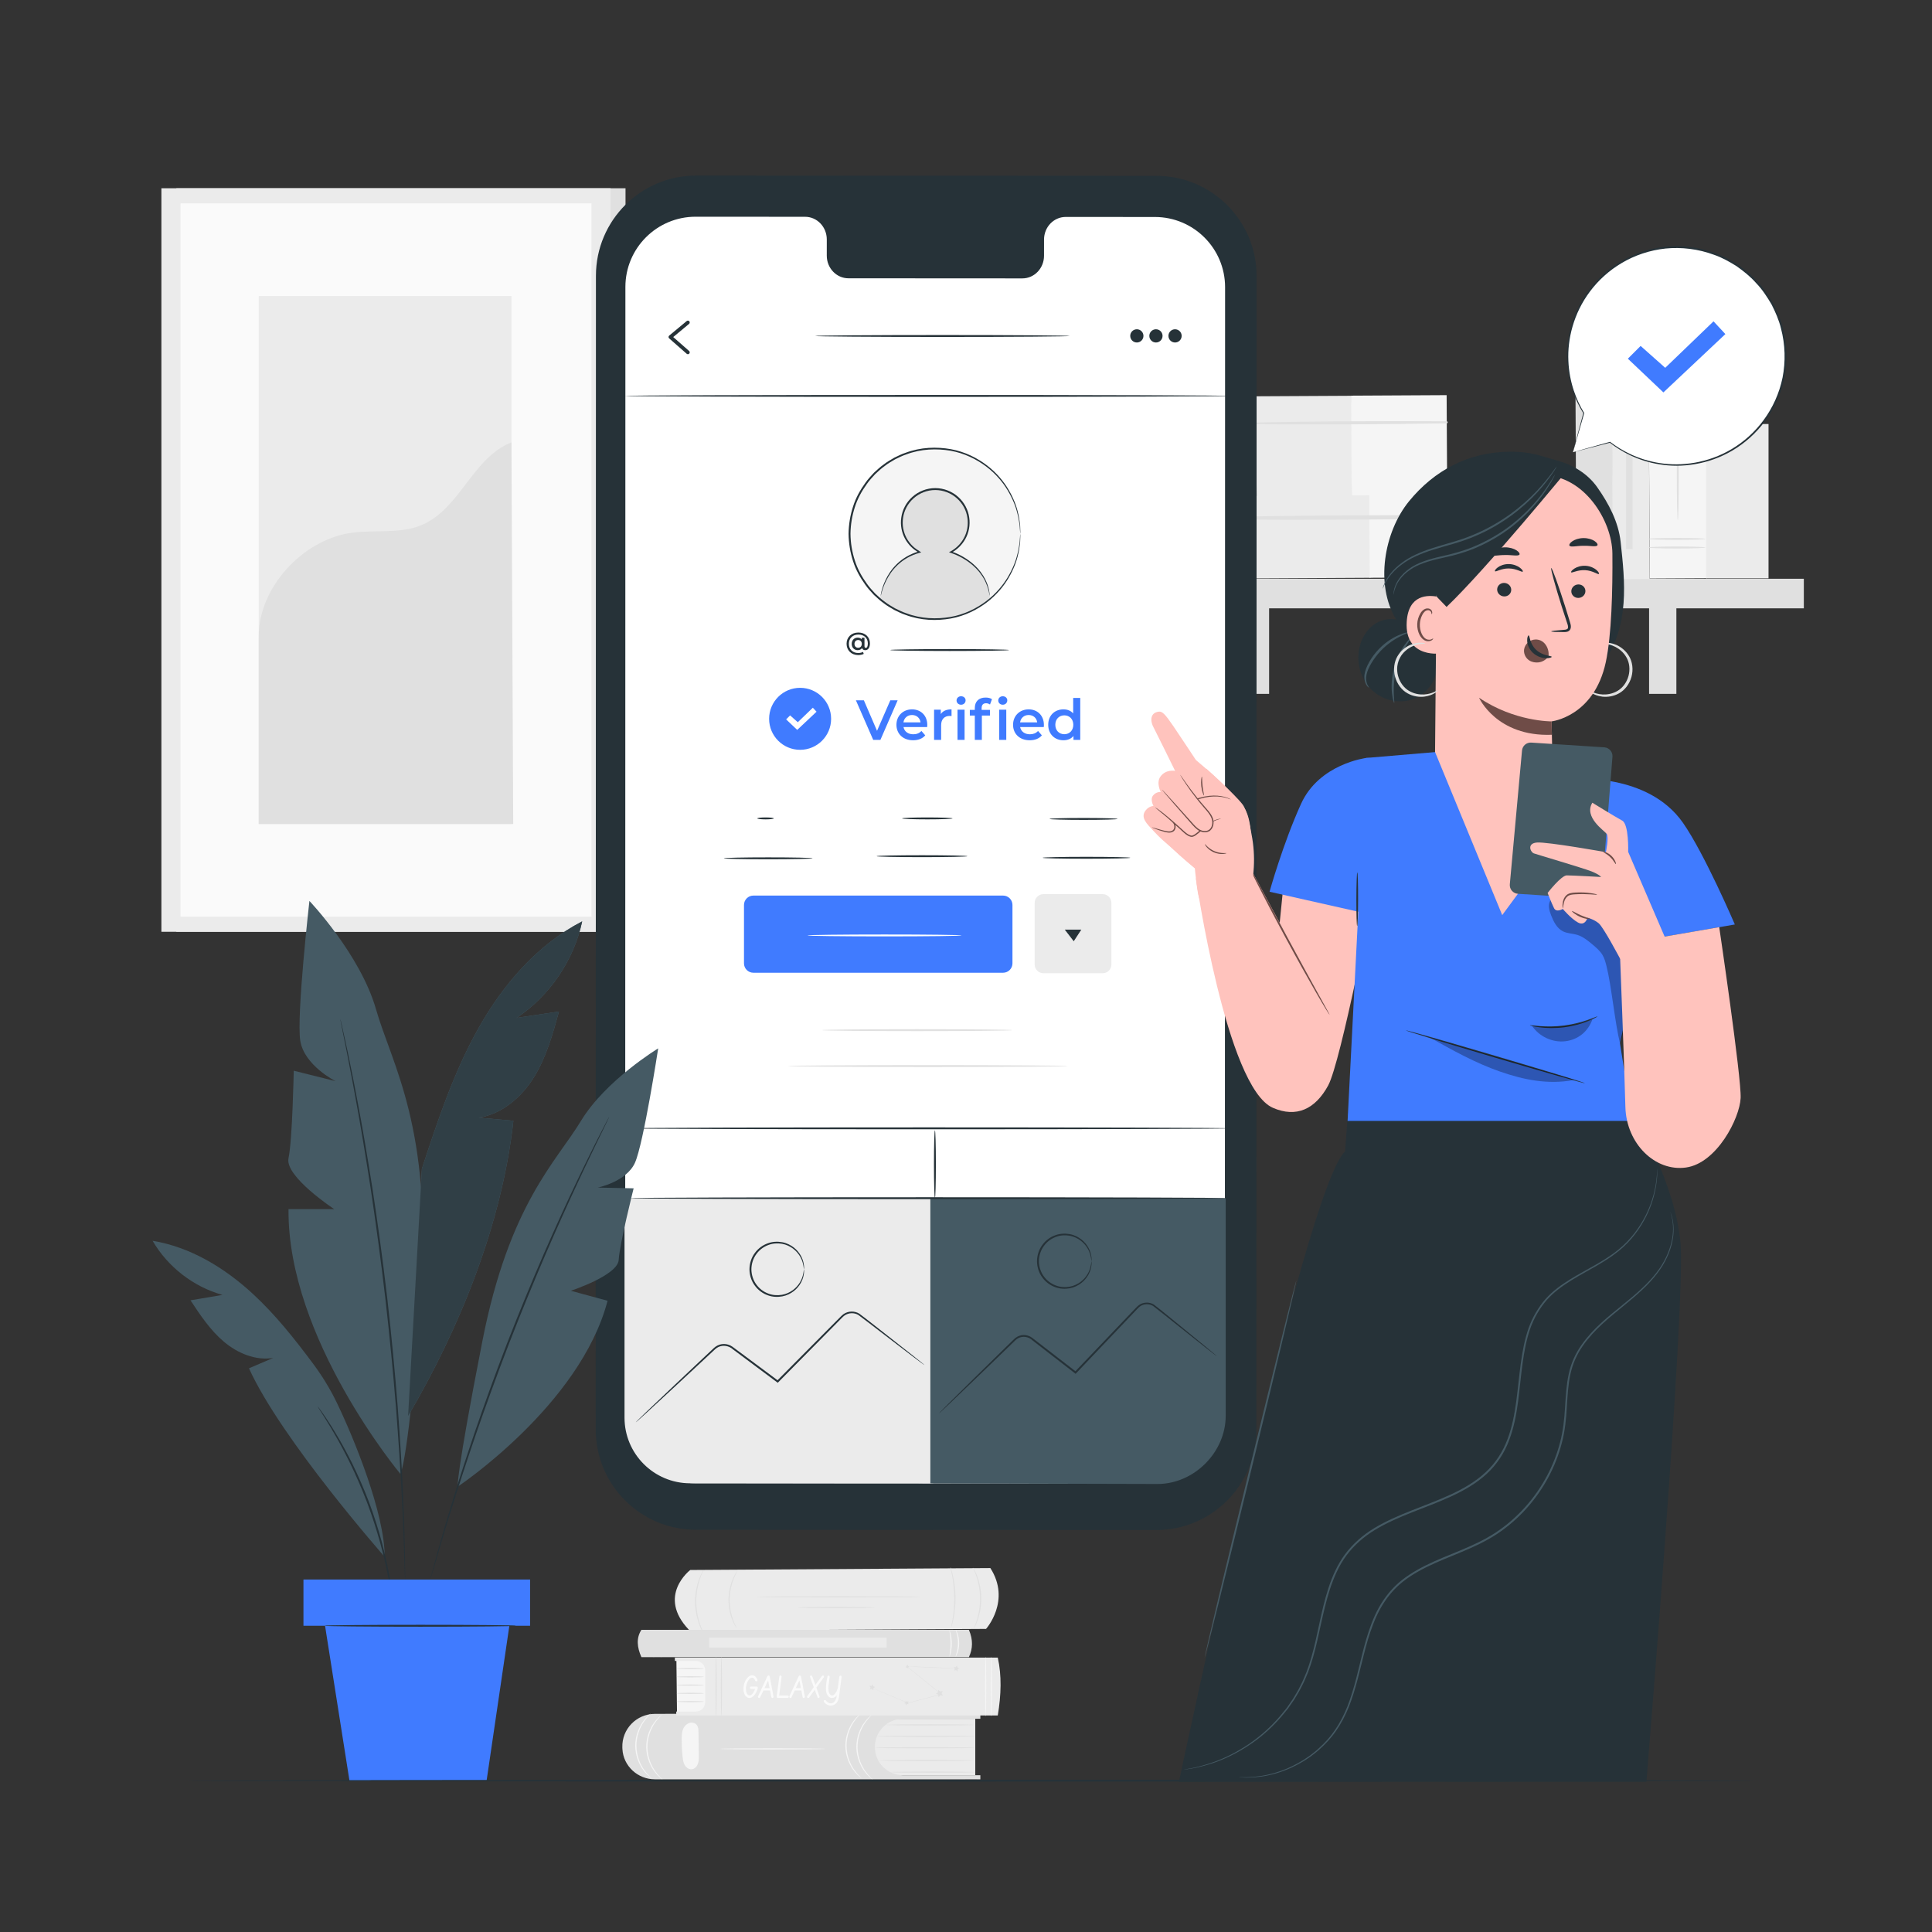<svg width="193" height="193" viewBox="0 0 193 193" fill="none" xmlns="http://www.w3.org/2000/svg">
<rect x="0" y="0" width="193" height="193" fill="#333333" stroke="none"/>
<path d="M62.487 18.806H17.615V93.082H62.487V18.806Z" fill="#E0E0E0"/>
<path d="M60.995 18.806H16.123V93.082H60.995V18.806Z" fill="#EBEBEB"/>
<path d="M59.086 20.311H18.035V91.576H59.086V20.311Z" fill="#FAFAFA"/>
<path d="M51.09 29.572H25.848V82.316H51.09V29.572Z" fill="#EBEBEB"/>
<path d="M25.848 63.651C25.79 58.725 30.22 53.914 35.099 53.227C37.425 52.899 39.897 53.36 42.071 52.469C45.951 50.878 47.186 45.722 51.091 44.193L51.269 82.316H25.848V63.651Z" fill="#E0E0E0"/>
<path d="M161.07 39.476L157.387 39.496L157.486 57.822L161.169 57.802L161.07 39.476Z" fill="#E0E0E0"/>
<path d="M135.018 39.537L125.48 39.588L125.534 49.705L135.072 49.654L135.018 39.537Z" fill="#EBEBEB"/>
<path d="M144.514 39.474L134.977 39.525L135.031 49.642L144.569 49.591L144.514 39.474Z" fill="#F5F5F5"/>
<path d="M125.494 42.376C131.832 42.428 138.186 42.392 144.524 42.288C144.654 42.287 144.653 42.087 144.523 42.086C138.185 42.051 131.831 42.082 125.494 42.202C125.382 42.205 125.383 42.375 125.494 42.376Z" fill="#E0E0E0"/>
<path d="M136.861 49.475L119.533 49.568L119.578 57.813L136.905 57.719L136.861 49.475Z" fill="#EBEBEB"/>
<path d="M154.109 49.381L136.781 49.475L136.826 57.719L154.153 57.626L154.109 49.381Z" fill="#F5F5F5"/>
<path d="M119.543 51.864C131.054 51.995 142.606 51.878 154.116 51.694C154.247 51.691 154.246 51.491 154.115 51.491C142.604 51.43 131.051 51.437 119.543 51.69C119.431 51.693 119.431 51.863 119.543 51.864Z" fill="#E0E0E0"/>
<path d="M180.197 57.816H113.064V60.77H180.197V57.816Z" fill="#E0E0E0"/>
<path d="M126.78 59.236H124.055V69.315H126.78V59.236Z" fill="#E0E0E0"/>
<path d="M167.464 59.236H164.738V69.315H167.464V59.236Z" fill="#E0E0E0"/>
<path d="M164.663 32.642L160.98 32.662L161.117 57.866L164.8 57.846L164.663 32.642Z" fill="#EBEBEB"/>
<path d="M170.418 37.336L164.695 37.367L164.806 57.793L170.528 57.762L170.418 37.336Z" fill="#F5F5F5"/>
<path d="M170.377 41.275C170.377 41.33 169.096 41.374 167.516 41.374C165.935 41.374 164.654 41.329 164.654 41.275C164.654 41.22 165.935 41.176 167.516 41.176C169.096 41.175 170.377 41.22 170.377 41.275Z" fill="#E0E0E0"/>
<path d="M170.377 40.417C170.377 40.472 169.096 40.516 167.516 40.516C165.935 40.516 164.654 40.472 164.654 40.417C164.654 40.362 165.935 40.318 167.516 40.318C169.096 40.318 170.377 40.362 170.377 40.417Z" fill="#E0E0E0"/>
<path d="M170.377 54.693C170.377 54.748 169.096 54.792 167.516 54.792C165.935 54.792 164.654 54.748 164.654 54.693C164.654 54.639 165.935 54.594 167.516 54.594C169.096 54.594 170.377 54.638 170.377 54.693Z" fill="#E0E0E0"/>
<path d="M170.377 53.835C170.377 53.89 169.096 53.934 167.516 53.934C165.935 53.934 164.654 53.89 164.654 53.835C164.654 53.781 165.935 53.736 167.516 53.736C169.096 53.736 170.377 53.781 170.377 53.835Z" fill="#E0E0E0"/>
<path d="M167.607 51.963C167.552 51.963 167.508 49.902 167.508 47.36C167.508 44.818 167.552 42.758 167.607 42.758C167.662 42.758 167.706 44.818 167.706 47.36C167.707 49.902 167.662 51.963 167.607 51.963Z" fill="#E0E0E0"/>
<path d="M176.669 42.357H170.439V57.774H176.669V42.357Z" fill="#EBEBEB"/>
<path d="M163.824 36.953C163.824 37.538 163.35 38.011 162.765 38.011C162.181 38.011 161.707 37.537 161.707 36.953C161.707 36.368 162.181 35.895 162.765 35.895C163.35 35.894 163.824 36.368 163.824 36.953Z" fill="#E0E0E0"/>
<path d="M163.092 39.863H162.438V54.857H163.092V39.863Z" fill="#E0E0E0"/>
<path d="M68.954 156.836C68.954 156.836 65.581 159.406 68.813 162.803C68.868 162.861 68.947 162.894 69.027 162.893L98.505 162.721C98.505 162.721 101.023 159.898 98.934 156.645L68.954 156.836Z" fill="#EBEBEB"/>
<path d="M91.99 159.519C91.99 159.551 88.32 159.578 83.792 159.578C79.264 159.578 75.594 159.552 75.594 159.519C75.594 159.486 79.264 159.459 83.792 159.459C88.32 159.459 91.99 159.486 91.99 159.519Z" fill="#E0E0E0"/>
<path d="M87.406 160.585C87.406 160.618 85.68 160.645 83.552 160.645C81.422 160.645 79.697 160.618 79.697 160.585C79.697 160.552 81.423 160.525 83.552 160.525C85.68 160.525 87.406 160.552 87.406 160.585Z" fill="#E0E0E0"/>
<path d="M95.004 162.626C94.985 162.621 95.069 162.288 95.16 161.742C95.252 161.196 95.337 160.435 95.33 159.591C95.321 158.747 95.221 157.987 95.119 157.444C95.017 156.9 94.927 156.568 94.946 156.563C94.954 156.56 94.984 156.641 95.032 156.789C95.081 156.937 95.139 157.155 95.201 157.427C95.326 157.97 95.44 158.737 95.449 159.59C95.456 160.443 95.356 161.211 95.242 161.757C95.186 162.03 95.131 162.249 95.085 162.398C95.04 162.547 95.011 162.629 95.004 162.626Z" fill="#E0E0E0"/>
<path d="M97.205 156.608C97.212 156.604 97.258 156.68 97.336 156.822C97.376 156.892 97.422 156.98 97.467 157.086C97.513 157.191 97.571 157.309 97.618 157.446C97.723 157.716 97.82 158.049 97.898 158.424C97.97 158.801 98.021 159.221 98.026 159.665C98.028 160.108 97.984 160.53 97.918 160.907C97.846 161.284 97.755 161.618 97.654 161.89C97.61 162.028 97.553 162.147 97.509 162.253C97.466 162.359 97.421 162.448 97.382 162.519C97.307 162.662 97.262 162.739 97.255 162.735C97.234 162.725 97.399 162.408 97.574 161.863C97.664 161.591 97.745 161.26 97.811 160.888C97.87 160.516 97.909 160.102 97.908 159.666C97.902 159.23 97.856 158.817 97.791 158.445C97.72 158.074 97.633 157.745 97.539 157.474C97.354 156.933 97.184 156.618 97.205 156.608Z" fill="#E0E0E0"/>
<path d="M73.606 162.667C73.599 162.671 73.55 162.601 73.469 162.469C73.426 162.404 73.378 162.323 73.331 162.224C73.283 162.125 73.222 162.015 73.174 161.885C73.063 161.63 72.964 161.313 72.886 160.955C72.815 160.595 72.769 160.192 72.772 159.767C72.78 159.343 72.837 158.941 72.918 158.583C73.006 158.226 73.113 157.912 73.23 157.661C73.282 157.532 73.346 157.424 73.397 157.326C73.446 157.228 73.497 157.148 73.541 157.084C73.626 156.955 73.677 156.886 73.683 156.891C73.703 156.903 73.513 157.188 73.307 157.694C73.202 157.946 73.105 158.257 73.024 158.607C72.951 158.96 72.899 159.353 72.891 159.769C72.888 160.184 72.93 160.579 72.993 160.933C73.064 161.286 73.153 161.599 73.251 161.853C73.444 162.365 73.626 162.655 73.606 162.667Z" fill="#E0E0E0"/>
<path d="M70.422 163.385C70.415 163.389 70.362 163.31 70.27 163.161C70.224 163.088 70.169 162.996 70.116 162.884C70.061 162.774 69.993 162.65 69.938 162.504C69.813 162.219 69.697 161.865 69.6 161.464C69.512 161.061 69.448 160.611 69.434 160.134C69.427 159.657 69.471 159.204 69.542 158.798C69.62 158.393 69.72 158.034 69.833 157.743C69.882 157.595 69.945 157.469 69.994 157.355C70.042 157.241 70.092 157.147 70.135 157.072C70.22 156.92 70.27 156.838 70.277 156.842C70.298 156.853 70.109 157.188 69.912 157.771C69.811 158.061 69.72 158.417 69.649 158.817C69.586 159.217 69.546 159.663 69.553 160.131C69.567 160.6 69.626 161.043 69.707 161.44C69.796 161.836 69.902 162.187 70.016 162.473C70.239 163.046 70.442 163.372 70.422 163.385Z" fill="#E0E0E0"/>
<path d="M97.425 171.699C97.425 171.923 97.425 177.34 97.425 177.34H86.51V171.699H97.425Z" fill="#EBEBEB"/>
<path d="M62.17 174.572C62.172 174.621 62.174 174.671 62.177 174.721C62.266 176.428 63.715 177.748 65.424 177.748H97.933V177.34H90.215C88.658 177.34 87.395 176.077 87.395 174.519C87.395 172.962 88.658 171.699 90.215 171.699H97.933V171.1L65.414 171.21C63.579 171.216 62.103 172.737 62.17 174.572Z" fill="#E0E0E0"/>
<path d="M97.424 174.595C97.424 174.628 95.179 174.654 92.411 174.654C89.642 174.654 87.398 174.628 87.398 174.595C87.398 174.562 89.642 174.535 92.411 174.535C95.179 174.536 97.424 174.562 97.424 174.595Z" fill="#E0E0E0"/>
<path d="M97.265 175.866C97.265 175.899 95.141 175.926 92.522 175.926C89.902 175.926 87.779 175.899 87.779 175.866C87.779 175.833 89.903 175.807 92.522 175.807C95.141 175.807 97.265 175.833 97.265 175.866Z" fill="#E0E0E0"/>
<path d="M97.425 177.028C97.425 177.061 95.516 177.088 93.161 177.088C90.806 177.088 88.897 177.061 88.897 177.028C88.897 176.996 90.805 176.969 93.161 176.969C95.516 176.969 97.425 176.996 97.425 177.028Z" fill="#E0E0E0"/>
<path d="M97.424 173.452C97.424 173.485 95.225 173.512 92.514 173.512C89.802 173.512 87.603 173.485 87.603 173.452C87.603 173.419 89.802 173.393 92.514 173.393C95.225 173.393 97.424 173.419 97.424 173.452Z" fill="#E0E0E0"/>
<path d="M97.266 172.31C97.266 172.342 95.309 172.369 92.896 172.369C90.482 172.369 88.525 172.342 88.525 172.31C88.525 172.277 90.482 172.25 92.896 172.25C95.309 172.25 97.266 172.277 97.266 172.31Z" fill="#E0E0E0"/>
<path d="M66.108 171.303C66.126 171.321 65.791 171.576 65.418 172.124C65.045 172.664 64.665 173.539 64.676 174.55C64.689 175.562 65.09 176.428 65.475 176.958C65.861 177.498 66.202 177.745 66.184 177.763C66.18 177.768 66.093 177.711 65.95 177.59C65.806 177.47 65.612 177.276 65.407 177.009C64.997 176.481 64.57 175.595 64.557 174.552C64.546 173.509 64.951 172.614 65.348 172.077C65.547 171.804 65.737 171.606 65.878 171.482C66.019 171.357 66.104 171.298 66.108 171.303Z" fill="#F5F5F5"/>
<path d="M65.009 171.184C65.027 171.202 64.691 171.457 64.318 172.005C63.946 172.545 63.565 173.42 63.576 174.431C63.589 175.443 63.99 176.309 64.375 176.839C64.761 177.379 65.103 177.625 65.085 177.644C65.081 177.649 64.994 177.592 64.85 177.471C64.707 177.35 64.512 177.157 64.307 176.889C63.897 176.362 63.471 175.476 63.457 174.433C63.446 173.39 63.852 172.495 64.249 171.957C64.448 171.685 64.637 171.487 64.778 171.363C64.919 171.238 65.005 171.179 65.009 171.184Z" fill="#F5F5F5"/>
<path d="M87.099 171.303C87.117 171.321 86.781 171.576 86.408 172.124C86.036 172.664 85.656 173.539 85.666 174.55C85.68 175.562 86.08 176.428 86.465 176.958C86.851 177.498 87.193 177.745 87.175 177.763C87.171 177.768 87.084 177.711 86.94 177.59C86.796 177.47 86.602 177.276 86.397 177.009C85.987 176.481 85.561 175.595 85.547 174.552C85.536 173.509 85.941 172.614 86.339 172.077C86.537 171.804 86.727 171.606 86.868 171.482C87.009 171.357 87.094 171.298 87.099 171.303Z" fill="#F5F5F5"/>
<path d="M85.999 171.184C86.017 171.202 85.682 171.457 85.309 172.005C84.936 172.545 84.556 173.42 84.567 174.431C84.58 175.443 84.981 176.309 85.366 176.839C85.752 177.379 86.093 177.625 86.076 177.644C86.072 177.649 85.984 177.592 85.841 177.471C85.697 177.35 85.502 177.157 85.298 176.889C84.888 176.362 84.461 175.476 84.448 174.433C84.436 173.39 84.842 172.495 85.239 171.957C85.438 171.685 85.628 171.487 85.769 171.363C85.909 171.238 85.995 171.179 85.999 171.184Z" fill="#F5F5F5"/>
<path d="M69.808 175.365C69.798 174.6 69.788 173.836 69.777 173.071C69.775 172.871 69.771 172.666 69.697 172.48C69.623 172.295 69.46 172.13 69.261 172.113C68.974 171.986 68.527 172.225 68.326 172.556C68.125 172.887 68.103 173.293 68.1 173.68C68.096 174.285 68.125 174.89 68.188 175.492C68.218 175.778 68.258 176.072 68.401 176.321C68.545 176.571 68.815 176.768 69.101 176.742C69.385 176.716 69.614 176.477 69.714 176.21C69.815 175.943 69.812 175.65 69.808 175.365Z" fill="#F5F5F5"/>
<path d="M82.435 174.704C82.435 174.737 80.085 174.764 77.187 174.764C74.287 174.764 71.938 174.737 71.938 174.704C71.938 174.671 74.287 174.645 77.187 174.645C80.085 174.645 82.435 174.671 82.435 174.704Z" fill="#F5F5F5"/>
<path d="M67.63 171.079L67.57 165.732H70.481L70.581 171.079H67.63Z" fill="#F5F5F5"/>
<path d="M70.309 166.685C70.309 166.717 69.703 166.744 68.956 166.744C68.209 166.744 67.603 166.718 67.603 166.685C67.603 166.652 68.209 166.625 68.956 166.625C69.703 166.625 70.309 166.652 70.309 166.685Z" fill="#E0E0E0"/>
<path d="M70.309 167.509C70.309 167.542 69.703 167.568 68.956 167.568C68.209 167.568 67.603 167.542 67.603 167.509C67.603 167.476 68.209 167.449 68.956 167.449C69.703 167.449 70.309 167.476 70.309 167.509Z" fill="#E0E0E0"/>
<path d="M70.309 168.335C70.309 168.368 69.703 168.395 68.956 168.395C68.209 168.395 67.603 168.368 67.603 168.335C67.603 168.302 68.209 168.275 68.956 168.275C69.703 168.275 70.309 168.302 70.309 168.335Z" fill="#E0E0E0"/>
<path d="M70.309 169.159C70.309 169.192 69.703 169.219 68.956 169.219C68.209 169.219 67.603 169.192 67.603 169.159C67.603 169.126 68.209 169.1 68.956 169.1C69.703 169.1 70.309 169.126 70.309 169.159Z" fill="#E0E0E0"/>
<path d="M70.309 169.985C70.309 170.018 69.703 170.045 68.956 170.045C68.209 170.045 67.603 170.019 67.603 169.985C67.603 169.953 68.209 169.926 68.956 169.926C69.703 169.926 70.309 169.952 70.309 169.985Z" fill="#E0E0E0"/>
<path d="M67.416 165.59H99.675C100.073 167.361 100.018 169.309 99.675 171.369H67.554V170.976H69.517C70.028 170.976 70.444 170.561 70.444 170.049V166.851C70.444 166.339 70.028 165.924 69.517 165.924H67.416V165.59Z" fill="#EBEBEB"/>
<path d="M75.043 168.484H75.582C75.602 168.484 75.622 168.488 75.64 168.498C75.678 168.52 75.698 168.554 75.698 168.599C75.698 168.612 75.696 168.624 75.694 168.634C75.683 168.679 75.671 168.725 75.657 168.771C75.582 169.017 75.47 169.221 75.32 169.381C75.172 169.539 75.019 169.618 74.861 169.618C74.84 169.618 74.818 169.617 74.796 169.614C74.65 169.591 74.528 169.503 74.43 169.349C74.323 169.176 74.269 168.96 74.269 168.701C74.269 168.548 74.291 168.394 74.333 168.239C74.402 167.988 74.508 167.78 74.653 167.615C74.804 167.444 74.966 167.357 75.138 167.357C75.21 167.357 75.278 167.373 75.342 167.404C75.481 167.472 75.586 167.603 75.656 167.797C75.665 167.814 75.669 167.832 75.669 167.851C75.669 167.871 75.664 167.89 75.653 167.908C75.63 167.947 75.597 167.966 75.553 167.966C75.542 167.966 75.53 167.964 75.517 167.96C75.48 167.947 75.455 167.923 75.444 167.888L75.438 167.877C75.42 167.83 75.399 167.788 75.373 167.75C75.302 167.647 75.216 167.597 75.115 167.597C75.056 167.597 74.997 167.618 74.938 167.662C74.825 167.743 74.727 167.883 74.644 168.084C74.559 168.291 74.516 168.493 74.516 168.691C74.516 168.882 74.547 169.041 74.609 169.168C74.678 169.309 74.771 169.379 74.89 169.379C74.97 169.378 75.057 169.326 75.15 169.222C75.265 169.094 75.357 168.927 75.427 168.723C75.179 168.723 75.05 168.721 75.04 168.718C74.957 168.705 74.913 168.661 74.912 168.588C74.913 168.574 74.918 168.56 74.923 168.549C74.943 168.505 74.984 168.484 75.043 168.484Z" fill="#FAFAFA"/>
<path d="M76.875 167.433C76.88 167.444 76.885 167.457 76.889 167.472C76.912 167.551 77.039 168.218 77.269 169.471C77.273 169.481 77.275 169.49 77.275 169.5C77.275 169.52 77.269 169.54 77.259 169.559C77.236 169.598 77.204 169.618 77.162 169.618C77.157 169.618 77.151 169.618 77.144 169.617C77.098 169.609 77.068 169.583 77.055 169.537L76.927 168.873H76.264L75.945 169.539C75.942 169.547 75.939 169.554 75.934 169.561C75.904 169.599 75.871 169.618 75.835 169.618C75.812 169.618 75.791 169.612 75.772 169.599C75.736 169.575 75.719 169.543 75.719 169.502C75.719 169.491 75.721 169.479 75.726 169.467C75.746 169.421 75.779 169.348 75.825 169.248C76.288 168.236 76.566 167.638 76.656 167.456C76.683 167.403 76.72 167.376 76.768 167.375C76.815 167.376 76.851 167.396 76.875 167.433ZM76.73 167.88L76.372 168.634H76.878L76.73 167.88Z" fill="#FAFAFA"/>
<path d="M78.673 169.617H77.701C77.679 169.617 77.658 169.611 77.639 169.599C77.611 169.578 77.592 169.538 77.584 169.477V169.475C77.584 169.436 77.673 168.772 77.852 167.485C77.853 167.47 77.855 167.456 77.858 167.442C77.878 167.395 77.913 167.371 77.963 167.371C77.982 167.371 78 167.376 78.016 167.384C78.057 167.406 78.078 167.44 78.078 167.487C78.069 167.575 78.047 167.757 78.011 168.033C77.9 168.882 77.842 169.331 77.837 169.378H78.663C78.686 169.378 78.706 169.382 78.725 169.39C78.775 169.41 78.799 169.446 78.799 169.498C78.799 169.511 78.798 169.524 78.794 169.536C78.777 169.581 78.737 169.608 78.673 169.617Z" fill="#FAFAFA"/>
<path d="M80.002 167.433C80.007 167.444 80.011 167.457 80.016 167.472C80.039 167.551 80.166 168.218 80.396 169.471C80.4 169.481 80.402 169.49 80.402 169.5C80.402 169.52 80.397 169.54 80.386 169.559C80.363 169.598 80.331 169.618 80.289 169.618C80.284 169.618 80.278 169.618 80.271 169.617C80.225 169.609 80.195 169.583 80.182 169.537L80.053 168.873H79.391L79.072 169.539C79.069 169.547 79.066 169.554 79.061 169.561C79.031 169.599 78.998 169.618 78.962 169.618C78.939 169.618 78.918 169.612 78.899 169.599C78.863 169.575 78.846 169.543 78.846 169.502C78.846 169.491 78.848 169.479 78.853 169.467C78.873 169.421 78.906 169.348 78.952 169.248C79.415 168.236 79.692 167.638 79.783 167.456C79.809 167.403 79.847 167.376 79.895 167.375C79.942 167.376 79.978 167.396 80.002 167.433ZM79.857 167.88L79.499 168.634H80.005L79.857 167.88Z" fill="#FAFAFA"/>
<path d="M81.552 168.581C81.627 168.792 81.686 168.954 81.728 169.068C81.828 169.345 81.878 169.491 81.878 169.507C81.878 169.528 81.872 169.547 81.859 169.566C81.836 169.601 81.804 169.619 81.762 169.619C81.719 169.618 81.687 169.592 81.666 169.541C81.658 169.521 81.652 169.504 81.647 169.492C81.594 169.371 81.507 169.143 81.387 168.807L80.837 169.559C80.806 169.599 80.772 169.619 80.734 169.62C80.713 169.62 80.693 169.614 80.674 169.604C80.637 169.582 80.619 169.55 80.619 169.507C80.619 169.497 80.62 169.489 80.621 169.482C80.624 169.465 80.643 169.434 80.678 169.388C80.863 169.15 81.066 168.867 81.289 168.537C81.266 168.473 81.244 168.411 81.222 168.354C81.016 167.799 80.912 167.512 80.912 167.494C80.912 167.473 80.917 167.453 80.926 167.435C80.948 167.396 80.979 167.377 81.02 167.377C81.071 167.378 81.107 167.399 81.129 167.441L81.453 168.316L82.102 167.434C82.129 167.398 82.164 167.38 82.205 167.379C82.224 167.379 82.242 167.383 82.258 167.392C82.296 167.413 82.314 167.447 82.314 167.495C82.314 167.511 82.311 167.529 82.303 167.548L81.552 168.581Z" fill="#FAFAFA"/>
<path d="M83.96 167.383C83.978 167.383 83.996 167.387 84.013 167.396C84.052 167.417 84.073 167.45 84.075 167.495C83.916 168.753 83.829 169.432 83.812 169.533C83.775 169.747 83.706 169.924 83.604 170.064C83.448 170.275 83.233 170.381 82.958 170.381C82.869 170.381 82.766 170.353 82.647 170.298C82.481 170.222 82.367 170.121 82.304 169.997C82.295 169.98 82.291 169.961 82.291 169.941C82.291 169.921 82.296 169.901 82.307 169.883C82.33 169.844 82.364 169.825 82.407 169.825C82.442 169.826 82.471 169.842 82.495 169.873C82.639 170.061 82.805 170.156 82.993 170.157C83.142 170.156 83.271 170.091 83.379 169.961C83.501 169.812 83.573 169.608 83.593 169.349C83.555 169.408 83.508 169.459 83.45 169.501C83.345 169.578 83.228 169.615 83.101 169.615C83.08 169.615 83.058 169.614 83.036 169.611C82.888 169.59 82.764 169.501 82.667 169.346C82.559 169.173 82.505 168.957 82.505 168.698C82.505 168.58 82.51 168.459 82.521 168.333C82.539 168.137 82.583 167.858 82.652 167.495C82.654 167.484 82.657 167.473 82.663 167.462C82.683 167.409 82.718 167.383 82.767 167.383C82.786 167.383 82.805 167.388 82.823 167.399C82.862 167.421 82.881 167.452 82.881 167.491C82.881 167.551 82.863 167.699 82.828 167.934C82.776 168.281 82.751 168.507 82.751 168.612C82.751 168.828 82.78 169.004 82.838 169.14C82.904 169.298 83 169.377 83.126 169.377C83.138 169.377 83.151 169.375 83.165 169.372C83.259 169.353 83.356 169.275 83.455 169.14C83.569 168.984 83.649 168.805 83.696 168.603L83.843 167.495C83.845 167.478 83.85 167.461 83.858 167.446C83.879 167.404 83.913 167.383 83.96 167.383Z" fill="#FAFAFA"/>
<path d="M98.464 171.445C98.431 171.445 98.404 170.118 98.404 168.481C98.404 166.843 98.431 165.516 98.464 165.516C98.497 165.516 98.523 166.843 98.523 168.481C98.523 170.117 98.497 171.445 98.464 171.445Z" fill="#F5F5F5"/>
<path d="M72.066 171.445C72.033 171.445 72.006 170.118 72.006 168.481C72.006 166.843 72.032 165.516 72.066 165.516C72.098 165.516 72.125 166.843 72.125 168.481C72.125 170.117 72.098 171.445 72.066 171.445Z" fill="#E0E0E0"/>
<path d="M99.028 171.445C98.996 171.445 98.969 170.118 98.969 168.481C98.969 166.843 98.995 165.516 99.028 165.516C99.061 165.516 99.088 166.843 99.088 168.481C99.088 170.117 99.061 171.445 99.028 171.445Z" fill="#F5F5F5"/>
<path d="M71.536 171.445C71.503 171.445 71.477 170.118 71.477 168.481C71.477 166.843 71.503 165.516 71.536 165.516C71.569 165.516 71.596 166.843 71.596 168.481C71.596 170.117 71.569 171.445 71.536 171.445Z" fill="#E0E0E0"/>
<path d="M90.64 166.493L90.634 166.482C91.515 167.193 92.713 168.159 94.044 169.233L94.074 169.258L94.037 169.267C93.892 169.305 93.738 169.346 93.583 169.387C92.547 169.658 91.567 169.916 90.704 170.142L90.698 170.144L90.693 170.141C89.623 169.688 88.721 169.305 88.084 169.035C87.768 168.899 87.518 168.792 87.345 168.718C87.261 168.682 87.196 168.653 87.15 168.633C87.129 168.624 87.113 168.616 87.1 168.611C87.09 168.606 87.084 168.602 87.084 168.602C87.084 168.602 87.09 168.604 87.102 168.608C87.115 168.614 87.131 168.62 87.152 168.628C87.199 168.647 87.265 168.674 87.349 168.708C87.523 168.78 87.774 168.884 88.092 169.015C88.73 169.282 89.634 169.66 90.706 170.109L90.695 170.108C91.557 169.881 92.537 169.622 93.573 169.349C93.728 169.308 93.882 169.267 94.026 169.23L94.019 169.264C92.69 168.186 91.496 167.217 90.616 166.504L90.612 166.5L90.611 166.494" fill="#E0E0E0"/>
<path d="M93.736 168.805L93.922 168.979L94.171 168.926L94.062 169.156L94.191 169.377L93.938 169.345L93.767 169.535L93.72 169.284L93.486 169.181L93.71 169.059L93.736 168.805Z" fill="#E0E0E0"/>
<path d="M90.466 169.889L90.593 169.994L90.753 169.95L90.691 170.103L90.783 170.24L90.618 170.229L90.516 170.359L90.475 170.199L90.32 170.142L90.46 170.054L90.466 169.889Z" fill="#E0E0E0"/>
<path d="M86.853 168.407L87.056 168.419L87.181 168.26L87.231 168.456L87.422 168.526L87.251 168.634L87.243 168.837L87.087 168.708L86.892 168.764L86.966 168.575L86.853 168.407Z" fill="#E0E0E0"/>
<path d="M95.266 166.535L95.468 166.548L95.593 166.389L95.644 166.585L95.834 166.655L95.663 166.764L95.655 166.966L95.499 166.837L95.304 166.892L95.379 166.704L95.266 166.535Z" fill="#E0E0E0"/>
<path d="M90.477 166.402L90.606 166.411L90.686 166.309L90.718 166.434L90.839 166.479L90.73 166.548L90.725 166.677L90.626 166.595L90.501 166.63L90.549 166.51L90.477 166.402Z" fill="#E0E0E0"/>
<path d="M95.55 166.676C95.549 166.69 94.446 166.653 93.087 166.595C91.726 166.537 90.625 166.479 90.625 166.466C90.625 166.452 91.728 166.489 93.088 166.547C94.448 166.605 95.55 166.663 95.55 166.676Z" fill="#E0E0E0"/>
<path d="M96.79 165.54H64.073C63.644 164.568 63.539 163.644 64.073 162.816H96.79C97.219 163.807 97.183 164.708 96.79 165.54Z" fill="#E0E0E0"/>
<path d="M88.571 163.594H70.846V164.585H88.571V163.594Z" fill="#EBEBEB"/>
<path d="M65.328 165.554C65.318 165.563 65.201 165.45 65.069 165.225C64.938 165.001 64.807 164.657 64.771 164.258C64.736 163.86 64.806 163.498 64.896 163.254C64.986 163.01 65.082 162.879 65.093 162.885C65.111 162.894 65.043 163.037 64.976 163.279C64.909 163.521 64.857 163.867 64.889 164.248C64.923 164.628 65.036 164.959 65.144 165.186C65.252 165.413 65.344 165.542 65.328 165.554Z" fill="#E0E0E0"/>
<path d="M66.037 165.554C66.027 165.563 65.91 165.45 65.778 165.225C65.647 165.001 65.516 164.657 65.48 164.258C65.445 163.86 65.515 163.498 65.605 163.254C65.695 163.01 65.791 162.879 65.802 162.885C65.82 162.894 65.752 163.037 65.685 163.279C65.618 163.521 65.566 163.867 65.598 164.248C65.633 164.628 65.745 164.959 65.853 165.186C65.961 165.413 66.053 165.542 66.037 165.554Z" fill="#E0E0E0"/>
<path d="M95.466 165.492C95.43 165.479 95.697 164.912 95.697 164.161C95.706 163.409 95.446 162.839 95.482 162.827C95.503 162.808 95.824 163.378 95.816 164.161C95.816 164.945 95.488 165.512 95.466 165.492Z" fill="#F5F5F5"/>
<path d="M94.859 165.485C94.823 165.477 94.961 164.902 94.957 164.181C94.959 163.46 94.82 162.886 94.856 162.877C94.883 162.866 95.078 163.441 95.076 164.181C95.079 164.921 94.886 165.496 94.859 165.485Z" fill="#F5F5F5"/>
<path d="M115.49 152.846L69.518 152.819C63.989 152.816 59.509 148.333 59.51 142.803L59.532 27.551C59.533 22.019 64.02 17.536 69.552 17.539L115.524 17.566C121.053 17.569 125.533 22.053 125.532 27.582L125.509 142.834C125.508 148.367 121.022 152.85 115.49 152.846Z" fill="#263238"/>
<path d="M115.373 21.677L106.46 21.672C105.264 21.672 104.295 22.684 104.295 23.933L104.294 25.55C104.294 26.8 103.325 27.812 102.13 27.811L84.756 27.801C83.561 27.8 82.592 26.787 82.592 25.537L82.593 23.921C82.593 22.671 81.624 21.657 80.428 21.657L77.294 21.655L69.493 21.65C65.618 21.648 62.476 24.788 62.475 28.662L62.453 141.157C62.452 145.029 65.59 148.169 69.462 148.172L115.342 148.199C119.216 148.201 122.359 145.061 122.36 141.187L122.382 28.692C122.382 24.819 119.245 21.68 115.373 21.677Z" fill="white"/>
<path d="M122.897 39.551C122.897 39.604 109.351 39.646 92.644 39.646C75.932 39.646 62.389 39.603 62.389 39.551C62.389 39.498 75.932 39.455 92.644 39.455C109.351 39.455 122.897 39.498 122.897 39.551Z" fill="#263238"/>
<path d="M68.717 35.384C68.674 35.384 68.631 35.369 68.596 35.338L66.848 33.805C66.807 33.769 66.784 33.718 66.785 33.664C66.786 33.611 66.81 33.56 66.851 33.525L68.599 32.072C68.678 32.007 68.794 32.018 68.859 32.095C68.924 32.173 68.913 32.29 68.835 32.355L67.252 33.67L68.839 35.061C68.915 35.128 68.923 35.244 68.856 35.321C68.819 35.362 68.768 35.384 68.717 35.384Z" fill="#263238"/>
<path d="M106.861 33.564C106.861 33.617 101.166 33.66 94.144 33.66C87.119 33.66 81.426 33.617 81.426 33.564C81.426 33.512 87.119 33.469 94.144 33.469C101.166 33.469 106.861 33.511 106.861 33.564Z" fill="#263238"/>
<path d="M114.227 33.553C114.227 33.918 113.932 34.214 113.567 34.214C113.202 34.214 112.906 33.918 112.906 33.553C112.906 33.188 113.202 32.893 113.567 32.893C113.932 32.893 114.227 33.188 114.227 33.553Z" fill="#263238"/>
<path d="M116.136 33.553C116.136 33.918 115.84 34.214 115.475 34.214C115.11 34.214 114.814 33.918 114.814 33.553C114.814 33.188 115.11 32.893 115.475 32.893C115.84 32.893 116.136 33.188 116.136 33.553Z" fill="#263238"/>
<path d="M118.044 33.553C118.044 33.918 117.748 34.214 117.383 34.214C117.019 34.214 116.723 33.918 116.723 33.553C116.723 33.188 117.018 32.893 117.383 32.893C117.748 32.893 118.044 33.188 118.044 33.553Z" fill="#263238"/>
<path d="M86.904 64.267C86.904 64.693 86.726 64.95 86.431 64.95C86.273 64.95 86.159 64.876 86.117 64.735C86.021 64.876 85.871 64.95 85.674 64.95C85.333 64.95 85.082 64.691 85.082 64.321C85.082 63.956 85.333 63.697 85.674 63.697C85.846 63.697 85.989 63.756 86.085 63.872V63.712H86.359V64.55C86.359 64.676 86.418 64.718 86.487 64.718C86.62 64.718 86.694 64.563 86.694 64.272C86.694 63.744 86.31 63.389 85.748 63.389C85.176 63.389 84.797 63.772 84.797 64.309C84.797 64.854 85.171 65.234 85.738 65.234C85.889 65.234 86.066 65.202 86.217 65.125L86.283 65.322C86.133 65.399 85.921 65.438 85.739 65.438C85.039 65.438 84.57 64.962 84.57 64.309C84.57 63.663 85.044 63.188 85.749 63.188C86.428 63.187 86.904 63.638 86.904 64.267ZM86.09 64.321C86.09 64.077 85.932 63.936 85.725 63.936C85.511 63.936 85.36 64.084 85.36 64.321C85.36 64.56 85.511 64.711 85.725 64.711C85.933 64.711 86.09 64.567 86.09 64.321Z" fill="#263238"/>
<path d="M100.81 64.936C100.81 64.989 98.148 65.031 94.865 65.031C91.581 65.031 88.92 64.988 88.92 64.936C88.92 64.882 91.581 64.84 94.865 64.84C98.148 64.84 100.81 64.883 100.81 64.936Z" fill="#263238"/>
<path d="M77.3 81.756C77.3 81.809 76.931 81.852 76.476 81.852C76.021 81.852 75.652 81.808 75.652 81.756C75.652 81.703 76.021 81.66 76.476 81.66C76.931 81.66 77.3 81.703 77.3 81.756Z" fill="#263238"/>
<path d="M81.181 85.742C81.181 85.795 79.194 85.838 76.742 85.838C74.29 85.838 72.303 85.795 72.303 85.742C72.303 85.689 74.29 85.647 76.742 85.647C79.194 85.646 81.181 85.689 81.181 85.742Z" fill="#263238"/>
<path d="M95.162 81.756C95.162 81.809 94.031 81.852 92.637 81.852C91.242 81.852 90.111 81.808 90.111 81.756C90.111 81.703 91.242 81.66 92.637 81.66C94.031 81.66 95.162 81.703 95.162 81.756Z" fill="#263238"/>
<path d="M96.652 85.531C96.652 85.584 94.617 85.627 92.106 85.627C89.596 85.627 87.561 85.584 87.561 85.531C87.561 85.478 89.595 85.436 92.106 85.436C94.617 85.436 96.652 85.478 96.652 85.531Z" fill="#263238"/>
<path d="M111.645 81.809C111.645 81.862 110.121 81.904 108.242 81.904C106.363 81.904 104.84 81.861 104.84 81.809C104.84 81.756 106.363 81.713 108.242 81.713C110.121 81.713 111.645 81.756 111.645 81.809Z" fill="#263238"/>
<path d="M112.92 85.689C112.92 85.742 110.956 85.785 108.535 85.785C106.112 85.785 104.148 85.742 104.148 85.689C104.148 85.637 106.112 85.594 108.535 85.594C110.957 85.594 112.92 85.637 112.92 85.689Z" fill="#263238"/>
<path d="M100.204 97.173H75.259C74.742 97.173 74.322 96.754 74.322 96.236V90.402C74.322 89.884 74.742 89.465 75.259 89.465H100.204C100.721 89.465 101.141 89.884 101.141 90.402V96.236C101.141 96.754 100.722 97.173 100.204 97.173Z" fill="#407BFF"/>
<path d="M96.072 93.447C96.072 93.5 92.619 93.543 88.362 93.543C84.102 93.543 80.65 93.5 80.65 93.447C80.65 93.394 84.102 93.352 88.362 93.352C92.619 93.351 96.072 93.394 96.072 93.447Z" fill="white"/>
<path d="M110.153 97.222H104.232C103.751 97.222 103.361 96.832 103.361 96.351V90.193C103.361 89.712 103.751 89.322 104.232 89.322H110.153C110.634 89.322 111.024 89.712 111.024 90.193V96.351C111.024 96.832 110.634 97.222 110.153 97.222Z" fill="#EBEBEB"/>
<path d="M106.367 92.867H108.019L107.263 94.028L106.367 92.867Z" fill="#263238"/>
<path d="M101.142 102.908C101.142 102.961 96.878 103.004 91.619 103.004C86.359 103.004 82.096 102.961 82.096 102.908C82.096 102.855 86.359 102.812 91.619 102.812C96.878 102.812 101.142 102.855 101.142 102.908Z" fill="#E0E0E0"/>
<path d="M106.687 106.496C106.687 106.549 100.423 106.592 92.697 106.592C84.968 106.592 78.705 106.549 78.705 106.496C78.705 106.443 84.968 106.4 92.697 106.4C100.423 106.4 106.687 106.443 106.687 106.496Z" fill="#E0E0E0"/>
<path d="M122.768 112.717C122.768 112.77 109.351 112.812 92.805 112.812C76.253 112.812 62.84 112.769 62.84 112.717C62.84 112.664 76.253 112.621 92.805 112.621C109.352 112.621 122.768 112.664 122.768 112.717Z" fill="#263238"/>
<path d="M93.395 119.695C93.342 119.695 93.299 118.177 93.299 116.304C93.299 114.43 93.342 112.912 93.395 112.912C93.448 112.912 93.491 114.43 93.491 116.304C93.491 118.177 93.448 119.695 93.395 119.695Z" fill="#263238"/>
<path d="M89.672 69.959L87.951 73.909H87.229L85.502 69.959H86.298L87.612 73.006L88.939 69.959H89.672Z" fill="#407BFF"/>
<path d="M92.62 72.629H90.256C90.341 73.069 90.707 73.352 91.232 73.352C91.571 73.352 91.836 73.244 92.051 73.024L92.429 73.459C92.158 73.78 91.735 73.95 91.216 73.95C90.206 73.95 89.551 73.301 89.551 72.404C89.551 71.507 90.211 70.863 91.109 70.863C91.989 70.863 92.632 71.478 92.632 72.421C92.631 72.477 92.626 72.562 92.62 72.629ZM90.25 72.161H91.96C91.903 71.726 91.57 71.427 91.108 71.427C90.651 71.427 90.318 71.721 90.25 72.161Z" fill="#407BFF"/>
<path d="M95.055 70.861V71.533C94.992 71.522 94.942 71.516 94.891 71.516C94.355 71.516 94.016 71.832 94.016 72.447V73.909H93.311V70.895H93.982V71.335C94.186 71.019 94.552 70.861 95.055 70.861Z" fill="#407BFF"/>
<path d="M95.557 69.976C95.557 69.739 95.748 69.553 96.008 69.553C96.268 69.553 96.46 69.728 96.46 69.959C96.46 70.207 96.273 70.399 96.008 70.399C95.748 70.399 95.557 70.213 95.557 69.976ZM95.652 70.896H96.358V73.909H95.652V70.896Z" fill="#407BFF"/>
<path d="M98.458 69.683C98.7 69.683 98.937 69.733 99.095 69.846L98.898 70.377C98.79 70.303 98.655 70.252 98.508 70.252C98.215 70.252 98.062 70.416 98.062 70.738V70.918H98.892V71.483H98.085V73.909H97.38V71.483H96.883V70.918H97.38V70.727C97.38 70.094 97.758 69.683 98.458 69.683ZM99.722 69.976C99.722 69.739 99.914 69.553 100.173 69.553C100.433 69.553 100.625 69.728 100.625 69.959C100.625 70.207 100.439 70.399 100.173 70.399C99.914 70.399 99.722 70.213 99.722 69.976ZM99.818 70.896H100.523V73.909H99.818V70.896Z" fill="#407BFF"/>
<path d="M104.272 72.629H101.907C101.991 73.069 102.359 73.352 102.883 73.352C103.222 73.352 103.487 73.244 103.702 73.024L104.08 73.459C103.809 73.78 103.385 73.95 102.866 73.95C101.856 73.95 101.201 73.301 101.201 72.404C101.201 71.507 101.861 70.863 102.759 70.863C103.639 70.863 104.282 71.478 104.282 72.421C104.283 72.477 104.277 72.562 104.272 72.629ZM101.901 72.161H103.611C103.555 71.726 103.222 71.427 102.759 71.427C102.302 71.427 101.97 71.721 101.901 72.161Z" fill="#407BFF"/>
<path d="M107.913 69.723V73.91H107.236V73.52C106.998 73.808 106.649 73.95 106.237 73.95C105.362 73.95 104.713 73.34 104.713 72.403C104.713 71.466 105.362 70.863 106.237 70.863C106.626 70.863 106.97 70.992 107.207 71.269V69.723H107.913ZM107.219 72.403C107.219 71.828 106.829 71.461 106.321 71.461C105.813 71.461 105.423 71.828 105.423 72.403C105.423 72.979 105.813 73.346 106.321 73.346C106.829 73.346 107.219 72.979 107.219 72.403Z" fill="#407BFF"/>
<path d="M79.928 74.904C81.638 74.904 83.025 73.517 83.025 71.807C83.025 70.097 81.638 68.711 79.928 68.711C78.218 68.711 76.832 70.097 76.832 71.807C76.832 73.517 78.218 74.904 79.928 74.904Z" fill="#407BFF"/>
<path d="M78.531 71.863L78.929 71.466L79.696 72.147L81.2 70.699L81.57 71.097L79.639 72.914L78.531 71.863Z" fill="white"/>
<path d="M93.23 148.186L68.946 148.176C65.323 148.176 62.387 145.239 62.387 141.616V119.695H93.231L93.23 148.186Z" fill="#EBEBEB"/>
<path d="M115.63 148.245L92.938 148.185V119.695H122.443V141.432C122.443 145.084 119.283 148.245 115.63 148.245Z" fill="#455A64"/>
<path d="M122.766 119.695C122.766 119.748 109.351 119.791 92.805 119.791C76.255 119.791 62.842 119.748 62.842 119.695C62.842 119.643 76.255 119.6 92.805 119.6C109.351 119.6 122.766 119.642 122.766 119.695Z" fill="#263238"/>
<path d="M92.349 136.362C92.347 136.365 92.319 136.347 92.266 136.31C92.205 136.266 92.129 136.211 92.035 136.143C91.823 135.984 91.529 135.765 91.158 135.486C90.389 134.9 89.299 134.067 87.956 133.042C87.281 132.531 86.541 131.941 85.751 131.362C85.347 131.117 84.785 131.121 84.372 131.409C84.174 131.551 83.994 131.768 83.798 131.957C83.606 132.152 83.411 132.35 83.213 132.55C81.631 134.15 79.894 135.908 78.07 137.754C77.961 137.863 77.853 137.973 77.753 138.074L77.694 138.133L77.628 138.084C76.607 137.323 75.612 136.581 74.652 135.865C74.172 135.507 73.701 135.155 73.239 134.811C72.822 134.428 72.232 134.332 71.761 134.564C71.528 134.668 71.352 134.871 71.149 135.053C70.954 135.235 70.76 135.415 70.57 135.592C70.189 135.946 69.82 136.29 69.462 136.622C68.748 137.285 68.082 137.903 67.474 138.467C66.264 139.583 65.282 140.487 64.591 141.125C64.257 141.427 63.993 141.666 63.801 141.839C63.717 141.913 63.648 141.973 63.593 142.021C63.545 142.061 63.52 142.081 63.518 142.079C63.516 142.076 63.536 142.052 63.58 142.007C63.632 141.955 63.696 141.891 63.775 141.811C63.961 141.632 64.216 141.385 64.54 141.071C65.222 140.423 66.189 139.503 67.382 138.37C67.986 137.8 68.646 137.177 69.355 136.508C69.71 136.173 70.078 135.827 70.456 135.47C70.645 135.292 70.838 135.111 71.032 134.928C71.13 134.836 71.228 134.744 71.327 134.651C71.433 134.552 71.554 134.47 71.686 134.406C71.948 134.277 72.254 134.231 72.55 134.279C72.698 134.303 72.844 134.35 72.979 134.418C73.118 134.485 73.234 134.583 73.348 134.665C73.81 135.008 74.282 135.359 74.763 135.715C75.724 136.43 76.721 137.171 77.742 137.93L77.617 137.939C77.717 137.838 77.825 137.729 77.934 137.619C79.762 135.777 81.502 134.023 83.088 132.425C83.286 132.226 83.482 132.029 83.675 131.835C83.875 131.646 84.04 131.439 84.276 131.269C84.747 130.946 85.38 130.947 85.832 131.225C86.65 131.832 87.362 132.412 88.038 132.935C89.366 133.98 90.444 134.829 91.204 135.427C91.566 135.717 91.852 135.946 92.059 136.113C92.148 136.187 92.22 136.247 92.278 136.295C92.327 136.337 92.351 136.36 92.349 136.362Z" fill="#263238"/>
<path d="M80.313 126.799C80.291 126.8 80.302 126.56 80.193 126.155C80.085 125.757 79.815 125.175 79.215 124.727C78.918 124.509 78.546 124.323 78.118 124.25C77.692 124.18 77.213 124.195 76.758 124.37C76.303 124.535 75.869 124.845 75.561 125.274C75.245 125.696 75.066 126.239 75.061 126.798C75.066 127.357 75.244 127.9 75.561 128.323C75.869 128.752 76.303 129.062 76.758 129.226C77.213 129.402 77.692 129.417 78.118 129.346C78.546 129.273 78.919 129.088 79.216 128.869C79.815 128.422 80.085 127.839 80.193 127.442C80.302 127.037 80.291 126.797 80.313 126.799C80.319 126.799 80.323 126.857 80.323 126.97C80.326 127.083 80.312 127.251 80.265 127.46C80.177 127.874 79.917 128.492 79.298 128.978C78.991 129.215 78.6 129.418 78.147 129.503C77.697 129.585 77.186 129.575 76.698 129.393C76.209 129.221 75.742 128.892 75.41 128.434C75.068 127.982 74.874 127.399 74.869 126.798C74.874 126.198 75.068 125.614 75.41 125.163C75.742 124.705 76.209 124.376 76.698 124.204C77.186 124.022 77.697 124.012 78.147 124.094C78.6 124.178 78.991 124.382 79.297 124.619C79.917 125.105 80.176 125.722 80.265 126.136C80.312 126.346 80.326 126.514 80.323 126.626C80.323 126.74 80.319 126.799 80.313 126.799Z" fill="#263238"/>
<path d="M121.544 135.465C121.542 135.467 121.515 135.45 121.464 135.413C121.405 135.368 121.331 135.313 121.241 135.245C121.036 135.086 120.754 134.866 120.396 134.587C119.655 133.999 118.604 133.166 117.311 132.139C116.662 131.629 115.949 131.036 115.187 130.459C114.797 130.216 114.244 130.226 113.853 130.527C113.667 130.673 113.492 130.891 113.305 131.078C113.121 131.272 112.934 131.469 112.745 131.668C111.229 133.263 109.565 135.014 107.817 136.852C107.712 136.963 107.607 137.074 107.51 137.175L107.45 137.238L107.382 137.185C106.399 136.423 105.44 135.68 104.515 134.963C104.052 134.604 103.598 134.251 103.154 133.907C102.755 133.522 102.174 133.435 101.724 133.677C101.503 133.788 101.333 133.993 101.139 134.173C100.951 134.354 100.766 134.534 100.583 134.711C100.217 135.064 99.863 135.406 99.52 135.738C98.835 136.399 98.196 137.015 97.612 137.578C96.451 138.691 95.509 139.593 94.845 140.229C94.525 140.531 94.272 140.769 94.088 140.942C94.006 141.016 93.941 141.075 93.888 141.124C93.841 141.164 93.817 141.183 93.815 141.181C93.812 141.179 93.833 141.155 93.874 141.11C93.924 141.058 93.985 140.994 94.061 140.915C94.239 140.736 94.484 140.489 94.794 140.177C95.448 139.53 96.376 138.613 97.519 137.483C98.098 136.915 98.731 136.293 99.411 135.626C99.752 135.292 100.104 134.947 100.467 134.591C100.649 134.414 100.833 134.233 101.02 134.05C101.113 133.959 101.207 133.867 101.302 133.774C101.401 133.678 101.516 133.589 101.642 133.523C101.895 133.386 102.196 133.335 102.487 133.38C102.633 133.402 102.775 133.448 102.908 133.516C103.042 133.585 103.157 133.681 103.266 133.764C103.711 134.107 104.166 134.459 104.63 134.816C105.556 135.532 106.516 136.274 107.5 137.035L107.372 137.044C107.469 136.942 107.574 136.832 107.679 136.721C109.431 134.886 111.099 133.139 112.618 131.547C112.808 131.349 112.996 131.153 113.181 130.959C113.373 130.769 113.529 130.569 113.753 130.392C114.199 130.052 114.831 130.045 115.27 130.323C116.062 130.93 116.745 131.512 117.397 132.035C118.674 133.08 119.712 133.93 120.444 134.53C120.792 134.82 121.066 135.05 121.266 135.216C121.352 135.29 121.421 135.35 121.477 135.398C121.523 135.439 121.546 135.462 121.544 135.465Z" fill="#263238"/>
<path d="M109.035 125.99C109.014 125.991 109.024 125.751 108.915 125.346C108.808 124.948 108.537 124.366 107.938 123.919C107.641 123.7 107.268 123.515 106.84 123.442C106.415 123.371 105.936 123.387 105.481 123.562C105.026 123.726 104.592 124.036 104.284 124.465C103.967 124.888 103.789 125.43 103.784 125.99C103.789 126.549 103.967 127.092 104.284 127.515C104.592 127.943 105.026 128.254 105.481 128.418C105.936 128.594 106.415 128.609 106.841 128.538C107.269 128.465 107.641 128.28 107.938 128.062C108.537 127.614 108.808 127.031 108.915 126.634C109.024 126.228 109.014 125.988 109.035 125.99C109.042 125.99 109.045 126.048 109.046 126.161C109.049 126.274 109.035 126.442 108.988 126.651C108.899 127.065 108.64 127.683 108.02 128.169C107.713 128.406 107.323 128.609 106.87 128.694C106.419 128.776 105.909 128.766 105.42 128.584C104.932 128.413 104.465 128.084 104.132 127.626C103.791 127.174 103.597 126.59 103.592 125.99C103.597 125.389 103.791 124.806 104.133 124.354C104.465 123.896 104.932 123.567 105.421 123.396C105.909 123.214 106.42 123.204 106.87 123.285C107.323 123.37 107.713 123.573 108.02 123.81C108.64 124.296 108.899 124.914 108.988 125.328C109.035 125.538 109.049 125.705 109.046 125.818C109.045 125.931 109.042 125.99 109.035 125.99Z" fill="#263238"/>
<path d="M93.402 61.851C98.109 61.851 101.925 58.035 101.925 53.328C101.925 48.621 98.109 44.805 93.402 44.805C88.695 44.805 84.879 48.621 84.879 53.328C84.879 58.035 88.695 61.851 93.402 61.851Z" fill="#F5F5F5"/>
<path d="M98.914 59.795C98.662 57.176 96.432 54.955 93.405 54.955C90.378 54.955 88.307 57.245 87.894 59.813C87.894 59.813 89.765 61.882 93.405 61.852C97.044 61.822 98.914 59.795 98.914 59.795Z" fill="#E0E0E0"/>
<path d="M96.704 52.725C96.999 50.903 95.761 49.187 93.939 48.893C92.117 48.598 90.401 49.836 90.106 51.658C89.811 53.48 91.049 55.196 92.871 55.491C94.693 55.785 96.409 54.547 96.704 52.725Z" fill="#E0E0E0"/>
<path d="M98.874 59.502C98.833 59.514 98.826 58.883 98.353 57.928C98.101 57.462 97.715 56.932 97.148 56.447C96.583 55.966 95.843 55.516 94.97 55.225L94.797 55.168L94.956 55.083C95.485 54.8 95.968 54.343 96.287 53.754C96.608 53.168 96.751 52.444 96.64 51.726C96.543 51.006 96.173 50.3 95.596 49.785C95.023 49.267 94.241 48.952 93.429 48.952C92.62 48.952 91.839 49.264 91.266 49.78C90.688 50.291 90.317 50.996 90.217 51.714C90.1 52.432 90.246 53.152 90.559 53.741C90.719 54.034 90.917 54.297 91.142 54.522C91.367 54.748 91.623 54.919 91.884 55.086L92.031 55.181L91.862 55.226C90.964 55.467 90.224 55.919 89.683 56.43C89.139 56.941 88.784 57.496 88.543 57.97C88.303 58.447 88.173 58.847 88.094 59.119C88.053 59.255 88.029 59.362 88.011 59.433C87.993 59.504 87.984 59.541 87.981 59.54C87.977 59.54 87.978 59.502 87.988 59.428C87.999 59.356 88.015 59.247 88.049 59.108C88.115 58.829 88.233 58.421 88.465 57.931C88.697 57.445 89.048 56.872 89.598 56.339C90.144 55.807 90.902 55.332 91.821 55.077L91.8 55.216C91.541 55.054 91.265 54.873 91.028 54.638C90.79 54.404 90.579 54.129 90.41 53.821C90.076 53.204 89.918 52.444 90.038 51.686C90.141 50.928 90.53 50.18 91.14 49.638C91.745 49.091 92.573 48.759 93.43 48.76C94.288 48.76 95.118 49.095 95.723 49.644C96.332 50.189 96.721 50.939 96.821 51.699C96.935 52.458 96.779 53.221 96.438 53.835C96.097 54.453 95.586 54.928 95.029 55.219L95.015 55.077C95.918 55.387 96.657 55.852 97.23 56.352C97.802 56.857 98.187 57.406 98.432 57.887C98.538 58.136 98.647 58.352 98.694 58.556C98.753 58.757 98.808 58.925 98.82 59.069C98.839 59.199 98.855 59.305 98.867 59.391C98.875 59.465 98.878 59.502 98.874 59.502Z" fill="#263238"/>
<path d="M101.926 53.328C101.922 53.328 101.917 53.282 101.909 53.19C101.901 53.09 101.891 52.956 101.879 52.786C101.873 52.696 101.866 52.597 101.859 52.488C101.847 52.379 101.823 52.261 101.804 52.133C101.762 51.876 101.722 51.578 101.623 51.255C101.47 50.598 101.161 49.822 100.674 49C100.184 48.181 99.477 47.326 98.515 46.602C97.558 45.884 96.349 45.273 94.955 45.027C93.57 44.79 92.008 44.834 90.519 45.4C90.141 45.521 89.785 45.709 89.419 45.884C89.072 46.094 88.707 46.287 88.384 46.55C88.041 46.785 87.742 47.08 87.428 47.364C87.144 47.678 86.846 47.985 86.601 48.342C86.099 49.039 85.661 49.814 85.395 50.666C85.121 51.513 84.973 52.412 84.96 53.328C84.972 54.243 85.12 55.143 85.395 55.99C85.66 56.842 86.098 57.617 86.6 58.315C86.845 58.671 87.143 58.979 87.427 59.293C87.741 59.577 88.041 59.872 88.384 60.108C88.707 60.37 89.072 60.564 89.418 60.773C89.785 60.949 90.141 61.137 90.519 61.258C92.007 61.824 93.57 61.867 94.955 61.63C96.349 61.384 97.558 60.773 98.515 60.055C99.477 59.33 100.183 58.476 100.674 57.657C101.16 56.835 101.47 56.059 101.622 55.402C101.722 55.079 101.762 54.781 101.803 54.524C101.823 54.396 101.847 54.278 101.859 54.169C101.866 54.06 101.873 53.961 101.879 53.871C101.891 53.701 101.901 53.567 101.908 53.467C101.917 53.375 101.922 53.328 101.926 53.328C101.929 53.328 101.93 53.375 101.929 53.467C101.926 53.568 101.922 53.702 101.918 53.873C101.914 53.964 101.911 54.064 101.907 54.173C101.898 54.283 101.877 54.402 101.86 54.532C101.824 54.791 101.79 55.093 101.695 55.42C101.553 56.085 101.25 56.874 100.766 57.712C100.278 58.545 99.569 59.419 98.598 60.163C97.63 60.899 96.404 61.528 94.984 61.786C93.575 62.035 91.981 61.996 90.459 61.423C90.072 61.3 89.708 61.11 89.334 60.931C88.979 60.718 88.606 60.521 88.275 60.254C87.925 60.014 87.617 59.714 87.296 59.424C87.005 59.104 86.7 58.789 86.45 58.425C85.935 57.713 85.487 56.92 85.215 56.049C84.933 55.183 84.782 54.262 84.769 53.327C84.782 52.391 84.934 51.471 85.216 50.605C85.488 49.734 85.936 48.942 86.451 48.23C86.701 47.866 87.006 47.552 87.297 47.231C87.618 46.942 87.925 46.641 88.276 46.401C88.607 46.134 88.98 45.937 89.335 45.724C89.709 45.545 90.073 45.356 90.46 45.233C91.982 44.66 93.575 44.621 94.985 44.87C96.404 45.128 97.63 45.757 98.598 46.493C99.569 47.236 100.279 48.11 100.766 48.944C101.251 49.782 101.553 50.57 101.696 51.236C101.79 51.564 101.824 51.865 101.861 52.124C101.877 52.254 101.898 52.373 101.908 52.483C101.911 52.592 101.915 52.692 101.918 52.783C101.923 52.954 101.927 53.088 101.929 53.19C101.93 53.282 101.929 53.328 101.926 53.328Z" fill="#263238"/>
<path d="M58.156 92.045C53.68 94.363 50.248 98.355 47.78 102.75C45.312 107.145 43.721 111.968 42.146 116.756L40.768 141.45C45.975 132.59 50.156 122.175 51.285 111.96C50.13 111.857 48.975 111.755 47.819 111.652C50.143 111.297 52.093 109.613 53.334 107.617C54.575 105.62 55.214 103.318 55.837 101.052C54.428 101.261 53.019 101.471 51.609 101.681C54.92 99.471 57.321 95.937 58.156 92.045Z" fill="#455A64"/>
<path d="M58.156 92.045C53.68 94.363 50.248 98.355 47.78 102.75C45.312 107.145 43.721 111.968 42.146 116.756L40.768 141.45C45.975 132.59 50.156 122.175 51.285 111.96C50.13 111.857 48.975 111.755 47.819 111.652C50.143 111.297 52.093 109.613 53.334 107.617C54.575 105.62 55.214 103.318 55.837 101.052C54.428 101.261 53.019 101.471 51.609 101.681C54.92 99.471 57.321 95.937 58.156 92.045Z" fill="#455A64"/>
<path d="M39.995 147.235C39.995 147.235 28.691 133.705 28.822 120.789H33.388C33.388 120.789 28.428 117.528 28.821 115.701C29.213 113.875 29.344 106.96 29.344 106.96L33.519 108.004C33.519 108.004 30.388 106.439 29.996 103.96C29.605 101.481 30.91 90 30.91 90C30.91 90 35.998 95.349 37.563 100.828C39.129 106.308 43.239 112.701 42.032 129.4C40.825 146.099 39.995 147.235 39.995 147.235Z" fill="#455A64"/>
<path d="M45.725 148.513C45.725 148.513 57.972 140.355 60.693 129.942L57.022 128.943C57.022 128.943 61.723 127.406 61.807 125.851C61.891 124.297 63.298 118.709 63.298 118.709L59.714 118.635C59.714 118.635 62.574 118.061 63.431 116.154C64.288 114.246 65.751 104.73 65.751 104.73C65.751 104.73 60.49 107.918 58.032 111.98C55.575 116.043 50.872 120.284 48.188 133.974C45.505 147.664 45.725 148.513 45.725 148.513Z" fill="#455A64"/>
<path d="M33.997 101.797C34 101.796 34.013 101.844 34.037 101.937C34.061 102.04 34.093 102.178 34.134 102.354C34.218 102.732 34.338 103.271 34.491 103.96C34.647 104.657 34.829 105.512 35.026 106.507C35.227 107.502 35.461 108.634 35.69 109.89C36.173 112.399 36.683 115.398 37.208 118.735C37.718 122.074 38.226 125.753 38.679 129.625C39.122 133.499 39.466 137.198 39.732 140.566C39.982 143.935 40.17 146.971 40.272 149.524C40.336 150.8 40.366 151.955 40.398 152.969C40.433 153.984 40.451 154.857 40.458 155.572C40.466 156.277 40.472 156.83 40.477 157.216C40.477 157.397 40.477 157.538 40.477 157.644C40.476 157.74 40.474 157.79 40.47 157.79C40.467 157.79 40.463 157.74 40.457 157.644C40.452 157.539 40.446 157.397 40.438 157.217C40.425 156.831 40.407 156.279 40.383 155.573C40.365 154.86 40.336 153.987 40.29 152.973C40.248 151.96 40.209 150.806 40.136 149.531C40.017 146.98 39.815 143.946 39.556 140.58C39.281 137.215 38.931 133.519 38.488 129.647C38.036 125.778 37.533 122.101 37.034 118.762C36.518 115.426 36.023 112.427 35.557 109.916C35.337 108.658 35.112 107.526 34.922 106.529C34.735 105.532 34.564 104.675 34.419 103.976C34.281 103.284 34.173 102.742 34.097 102.363C34.064 102.186 34.038 102.046 34.019 101.943C34.001 101.847 33.994 101.798 33.997 101.797Z" fill="#263238"/>
<path d="M38.427 155.521C38.427 155.521 28.083 143.783 24.871 136.688L27.295 135.652C25.538 135.942 23.737 135.187 22.374 134.04C21.011 132.893 20.011 131.384 19.029 129.897L22.223 129.357C19.319 128.542 16.76 126.56 15.244 123.951C19.014 124.571 22.424 126.642 25.233 129.229C27.509 131.325 29.436 133.757 31.287 136.243C32.189 137.455 32.98 138.747 33.638 140.108C35.376 143.702 38.433 151.21 38.427 155.521Z" fill="#455A64"/>
<path d="M60.856 111.563C60.859 111.564 60.843 111.604 60.808 111.682C60.768 111.768 60.715 111.88 60.648 112.023C60.499 112.331 60.287 112.767 60.017 113.324C59.739 113.887 59.401 114.577 59.02 115.383C58.637 116.189 58.19 117.102 57.723 118.123C56.768 120.155 55.67 122.593 54.491 125.317C53.321 128.045 52.075 131.062 50.836 134.256C49.604 137.453 48.496 140.524 47.526 143.33C46.566 146.14 45.738 148.682 45.077 150.828C44.737 151.898 44.453 152.873 44.195 153.727C43.934 154.58 43.72 155.318 43.547 155.921C43.372 156.515 43.235 156.98 43.138 157.309C43.092 157.459 43.055 157.578 43.027 157.668C43.001 157.749 42.986 157.79 42.983 157.789C42.98 157.788 42.989 157.745 43.008 157.663C43.031 157.571 43.062 157.451 43.1 157.298C43.189 156.967 43.314 156.499 43.474 155.901C43.637 155.294 43.84 154.553 44.092 153.697C44.341 152.84 44.615 151.861 44.947 150.788C45.592 148.636 46.407 146.088 47.359 143.273C48.32 140.462 49.424 137.387 50.657 134.186C51.898 130.99 53.149 127.973 54.328 125.247C55.518 122.525 56.629 120.091 57.6 118.064C58.076 117.047 58.532 116.138 58.924 115.336C59.314 114.534 59.662 113.849 59.95 113.29C60.234 112.74 60.456 112.309 60.614 112.005C60.688 111.866 60.746 111.756 60.791 111.673C60.831 111.599 60.854 111.561 60.856 111.563Z" fill="#263238"/>
<path d="M39.304 160.551C39.298 160.552 39.282 160.477 39.257 160.335C39.231 160.172 39.198 159.965 39.157 159.712C39.118 159.44 39.068 159.109 38.997 158.727C38.928 158.344 38.862 157.906 38.758 157.428C38.573 156.467 38.308 155.332 37.969 154.084C37.62 152.839 37.191 151.482 36.668 150.085C36.137 148.69 35.562 147.388 35.001 146.223C34.43 145.062 33.879 144.035 33.383 143.191C33.145 142.764 32.905 142.391 32.704 142.058C32.505 141.724 32.323 141.443 32.174 141.213C32.036 140.996 31.924 140.82 31.836 140.68C31.761 140.557 31.724 140.491 31.729 140.486C31.735 140.483 31.782 140.542 31.868 140.658C31.964 140.792 32.086 140.962 32.235 141.172C32.395 141.395 32.586 141.671 32.794 142C33.005 142.329 33.253 142.697 33.499 143.122C34.012 143.959 34.577 144.983 35.16 146.144C35.731 147.31 36.314 148.615 36.847 150.017C37.373 151.421 37.798 152.784 38.14 154.037C38.47 155.293 38.722 156.435 38.891 157.402C38.986 157.884 39.044 158.325 39.103 158.71C39.164 159.095 39.203 159.428 39.231 159.701C39.257 159.957 39.279 160.165 39.295 160.33C39.308 160.474 39.311 160.55 39.304 160.551Z" fill="#263238"/>
<path d="M52.955 157.789H30.314V162.407H52.955V157.789Z" fill="#407BFF"/>
<path d="M32.471 162.408L34.92 177.942H48.6L50.883 162.408H32.471Z" fill="#407BFF"/>
<path d="M51.566 162.408C51.566 162.461 47.283 162.504 42.001 162.504C36.718 162.504 32.435 162.461 32.435 162.408C32.435 162.355 36.718 162.312 42.001 162.312C47.283 162.312 51.566 162.355 51.566 162.408Z" fill="#263238"/>
<g opacity="0.3">
<path d="M58.156 92.045C53.68 94.363 50.248 98.355 47.78 102.75C45.312 107.145 43.721 111.968 42.146 116.756L40.768 141.45C45.975 132.59 50.156 122.175 51.285 111.96C50.13 111.857 48.975 111.755 47.819 111.652C50.143 111.297 52.093 109.613 53.334 107.617C54.575 105.62 55.214 103.318 55.837 101.052C54.428 101.261 53.019 101.471 51.609 101.681C54.92 99.471 57.321 95.937 58.156 92.045Z" fill="black"/>
</g>
<path d="M163.561 111.972C163.561 111.972 167.316 118.204 167.873 124.138C168.43 130.071 164.469 178.002 164.469 178.002H117.77C117.77 178.002 130.279 118.813 134.374 115.014L134.655 111.076L163.561 111.972Z" fill="#263238"/>
<path d="M165.555 116.725C165.555 116.725 165.576 117.013 165.539 117.56C165.503 118.106 165.403 118.916 165.091 119.913C164.787 120.909 164.248 122.09 163.349 123.274C162.896 123.862 162.349 124.445 161.694 124.976C161.04 125.507 160.288 125.986 159.483 126.453C158.678 126.922 157.818 127.379 156.957 127.91C156.104 128.447 155.233 129.055 154.515 129.868C153.81 130.688 153.234 131.664 152.852 132.757C152.475 133.852 152.258 135.03 152.093 136.244C151.927 137.459 151.821 138.714 151.653 139.993C151.481 141.269 151.245 142.578 150.769 143.843C150.302 145.107 149.539 146.298 148.508 147.24C147.483 148.19 146.241 148.9 144.951 149.494C142.363 150.677 139.668 151.432 137.383 152.814C136.243 153.498 135.254 154.377 134.493 155.398C133.737 156.428 133.238 157.592 132.856 158.751C132.105 161.083 131.79 163.414 131.176 165.521C131.096 165.783 131.016 166.043 130.938 166.301C130.848 166.555 130.759 166.807 130.671 167.057C130.462 167.545 130.275 168.031 130.029 168.479C129.812 168.94 129.536 169.359 129.288 169.78C129.149 169.981 129.012 170.18 128.875 170.376L128.671 170.668L128.451 170.942C127.294 172.41 126.004 173.532 124.767 174.345C123.531 175.163 122.366 175.706 121.383 176.052C120.398 176.394 119.607 176.574 119.068 176.668C118.802 176.708 118.597 176.739 118.451 176.76C118.312 176.78 118.24 176.786 118.24 176.786C118.24 176.786 118.31 176.767 118.448 176.741C118.593 176.715 118.796 176.678 119.06 176.63C119.596 176.524 120.381 176.333 121.357 175.982C122.331 175.627 123.484 175.077 124.707 174.257C125.93 173.44 127.204 172.319 128.344 170.859L128.562 170.586L128.763 170.296C128.897 170.1 129.032 169.903 129.169 169.704C129.413 169.286 129.684 168.87 129.898 168.412C130.14 167.968 130.323 167.486 130.528 167.003C130.614 166.755 130.701 166.505 130.789 166.253C130.867 165.997 130.945 165.738 131.024 165.478C131.628 163.383 131.935 161.053 132.688 158.697C133.072 157.526 133.576 156.342 134.346 155.291C135.121 154.247 136.132 153.349 137.286 152.654C139.601 151.253 142.303 150.496 144.871 149.321C146.152 148.731 147.375 148.031 148.379 147.101C149.389 146.178 150.133 145.019 150.594 143.777C151.064 142.535 151.3 141.239 151.472 139.97C151.641 138.697 151.749 137.441 151.918 136.221C152.087 135.002 152.308 133.812 152.693 132.702C153.084 131.593 153.675 130.597 154.397 129.762C155.134 128.935 156.018 128.322 156.88 127.784C157.748 127.253 158.612 126.799 159.416 126.336C160.22 125.875 160.968 125.403 161.618 124.881C162.268 124.361 162.813 123.787 163.265 123.208C164.163 122.043 164.708 120.876 165.021 119.891C165.342 118.905 165.453 118.101 165.501 117.557C165.532 117.286 165.532 117.077 165.541 116.937C165.547 116.796 165.555 116.725 165.555 116.725Z" fill="#455A64"/>
<path d="M166.865 121.082C166.865 121.082 166.891 121.143 166.935 121.268C166.984 121.39 167.034 121.579 167.093 121.829C167.19 122.329 167.263 123.105 167.053 124.062C166.848 125.015 166.379 126.148 165.524 127.245C164.68 128.351 163.487 129.4 162.139 130.493C160.805 131.593 159.283 132.778 158.115 134.446C157.536 135.278 157.093 136.243 156.874 137.301C156.644 138.357 156.588 139.476 156.517 140.622C156.453 141.767 156.334 142.954 156.025 144.126C155.725 145.298 155.275 146.457 154.682 147.566C153.498 149.781 151.733 151.799 149.502 153.268C147.253 154.735 144.717 155.444 142.493 156.554C141.382 157.107 140.331 157.754 139.48 158.589C138.631 159.424 137.983 160.413 137.51 161.449C136.563 163.533 136.174 165.702 135.645 167.673C135.385 168.663 135.098 169.611 134.75 170.499C134.39 171.381 133.966 172.198 133.463 172.914C132.966 173.634 132.39 174.244 131.801 174.763C131.514 175.033 131.201 175.253 130.909 175.482C130.599 175.683 130.31 175.898 130.003 176.061C128.804 176.759 127.659 177.146 126.706 177.347C125.752 177.555 124.99 177.567 124.479 177.58C124.229 177.568 124.036 177.559 123.897 177.552C123.766 177.544 123.699 177.535 123.699 177.535C123.699 177.535 123.767 177.531 123.898 177.532C124.036 177.535 124.23 177.538 124.479 177.542C124.988 177.516 125.744 177.492 126.69 177.274C127.634 177.064 128.766 176.668 129.949 175.968C130.251 175.805 130.536 175.59 130.842 175.389C131.129 175.161 131.438 174.941 131.72 174.672C132.299 174.155 132.865 173.549 133.352 172.836C133.844 172.127 134.26 171.318 134.613 170.444C134.953 169.563 135.235 168.62 135.491 167.633C136.013 165.666 136.394 163.49 137.349 161.375C137.826 160.324 138.486 159.312 139.352 158.458C140.22 157.603 141.289 156.945 142.409 156.385C144.654 155.264 147.182 154.555 149.397 153.107C151.599 151.658 153.345 149.664 154.517 147.476C155.104 146.382 155.55 145.237 155.848 144.08C156.155 142.922 156.274 141.755 156.341 140.61C156.415 139.466 156.473 138.338 156.71 137.264C156.934 136.188 157.393 135.197 157.985 134.355C159.178 132.664 160.715 131.481 162.054 130.387C163.406 129.301 164.597 128.267 165.44 127.178C166.293 126.1 166.767 124.985 166.98 124.045C167.199 123.101 167.14 122.334 167.056 121.835C166.958 121.336 166.85 121.087 166.865 121.082Z" fill="#455A64"/>
<path d="M119.467 87.748C119.467 87.748 122.497 108.634 127.153 110.665C129.502 111.689 131.389 110.808 132.677 108.441C133.965 106.075 137.24 89.002 137.24 89.002L128.176 88.791L127.837 92.187L124.344 85.684L119.467 87.748Z" fill="#FFC3BD"/>
<path d="M132.83 101.387C132.835 101.384 132.808 101.327 132.753 101.222C132.686 101.1 132.604 100.949 132.503 100.765C132.273 100.348 131.96 99.781 131.578 99.091C130.798 97.677 129.727 95.721 128.557 93.553C127.401 91.388 126.356 89.43 125.585 87.986C125.216 87.288 124.913 86.716 124.69 86.295C124.59 86.111 124.508 85.96 124.442 85.838C124.383 85.734 124.35 85.681 124.345 85.684C124.339 85.686 124.362 85.745 124.41 85.853C124.469 85.979 124.541 86.135 124.63 86.325C124.823 86.734 125.113 87.32 125.476 88.041C126.203 89.484 127.233 91.465 128.404 93.635C129.574 95.804 130.663 97.752 131.471 99.151C131.875 99.851 132.209 100.413 132.445 100.799C132.557 100.977 132.648 101.122 132.722 101.239C132.788 101.339 132.824 101.39 132.83 101.387Z" fill="#6F4C47"/>
<path d="M164.415 92.635L161.828 104.207L163.052 111.974H134.619L136.478 75.716L143.567 75.113L160.886 78.037L164.415 92.635Z" fill="#407BFF"/>
<path d="M157.182 77.828C157.182 77.828 164.588 77.148 168.116 82.187C170.274 85.27 173.305 92.352 173.305 92.352L163.447 94.052L157.182 77.828Z" fill="#407BFF"/>
<g opacity="0.3">
<path d="M161.672 92.77C160.708 90.714 158.46 89.332 156.19 89.399C155.696 89.414 155.142 89.529 154.879 89.947C154.602 90.385 154.763 90.959 154.953 91.442C155.2 92.072 155.526 92.735 156.132 93.037C156.574 93.258 157.093 93.248 157.565 93.392C158.145 93.569 158.627 93.968 159.091 94.357C159.467 94.672 159.85 94.996 160.096 95.42C160.292 95.758 160.39 96.142 160.486 96.52C160.967 98.412 161.348 102.315 161.829 104.208L162.359 102.577C162.372 101.021 162.385 99.465 162.398 97.91C162.412 96.164 162.412 94.351 161.672 92.77Z" fill="black"/>
</g>
<path d="M152.83 102.418C152.836 102.391 153.218 102.457 153.84 102.505C154.461 102.554 155.325 102.565 156.267 102.443C157.209 102.319 158.041 102.087 158.629 101.88C159.217 101.675 159.57 101.512 159.583 101.538C159.588 101.549 159.505 101.6 159.35 101.683C159.196 101.769 158.964 101.876 158.672 101.995C158.089 102.234 157.247 102.489 156.29 102.616C155.332 102.739 154.453 102.708 153.828 102.627C153.515 102.587 153.264 102.542 153.093 102.499C152.921 102.459 152.828 102.43 152.83 102.418Z" fill="#263238"/>
<path d="M140.426 102.927C140.439 102.881 144.463 104.027 149.411 105.487C154.361 106.948 158.361 108.168 158.348 108.214C158.334 108.26 154.312 107.114 149.362 105.654C144.414 104.194 140.412 102.973 140.426 102.927Z" fill="#263238"/>
<g opacity="0.3">
<path d="M153.037 102.465C153.745 103.546 155.091 104.172 156.374 104.016C157.657 103.86 158.652 103.038 159.08 101.818C157.134 102.608 155.121 102.725 153.037 102.465Z" fill="black"/>
</g>
<g opacity="0.3">
<path d="M157.266 107.86L157.162 107.9C154.624 108.354 152.245 107.885 149.811 107.034C147.377 106.183 145.111 104.922 142.863 103.658C147.664 105.059 152.465 106.459 157.266 107.86Z" fill="black"/>
</g>
<path d="M136.479 75.717C136.479 75.717 131.793 76.291 129.973 80.294C128.153 84.298 126.824 89.082 126.824 89.082L136.382 91.234C136.382 91.234 137.886 83.148 138 80.294C138.126 77.169 138.248 75.626 136.479 75.717Z" fill="#407BFF"/>
<path d="M135.577 92.514C135.529 92.514 135.493 91.314 135.496 89.833C135.5 88.352 135.541 87.152 135.589 87.152C135.637 87.152 135.673 88.353 135.67 89.834C135.667 91.314 135.625 92.514 135.577 92.514Z" fill="#263238"/>
<path d="M140.766 50.063C143.297 46.97 146.696 45.189 150.692 45.123C152.946 45.086 153.879 45.554 155.503 45.992C157.126 46.43 158.591 47.301 159.56 48.676C160.71 50.309 161.676 52.138 161.894 54.123C162.117 56.162 162.341 58.216 162.187 60.262C162.033 62.308 161.478 64.368 160.273 66.029L155.067 66.933C152.192 67.031 149.277 67.126 146.476 66.47C143.675 65.814 140.954 64.307 139.454 61.852C137.37 58.442 138.236 53.156 140.766 50.063Z" fill="#263238"/>
<path d="M158.7 68.959C158.69 68.972 158.785 69.088 159.011 69.233C159.235 69.377 159.6 69.538 160.083 69.595C160.561 69.645 161.167 69.583 161.738 69.259C162.313 68.943 162.785 68.332 162.982 67.608C163.177 66.883 163.078 66.117 162.74 65.554C162.409 64.987 161.918 64.628 161.479 64.43C161.034 64.236 160.637 64.191 160.371 64.203C160.103 64.214 159.962 64.267 159.965 64.282C159.961 64.344 160.571 64.215 161.384 64.628C161.778 64.836 162.21 65.183 162.49 65.695C162.776 66.199 162.856 66.876 162.682 67.527C162.504 68.176 162.094 68.72 161.593 69.012C161.093 69.313 160.545 69.395 160.101 69.376C159.19 69.323 158.728 68.904 158.7 68.959Z" fill="#E0E0E0"/>
<path d="M135.722 65.175C135.851 64 136.467 62.846 137.485 62.245C138.502 61.645 139.923 61.707 140.771 62.53L141.589 63.505C142.871 64.051 143.677 65.509 143.522 66.894C143.367 68.278 142.301 69.499 140.968 69.906C139.636 70.313 138.107 69.919 137.088 68.968C136.069 68.018 135.57 66.561 135.722 65.175Z" fill="#263238"/>
<path d="M136.754 68.686C136.792 68.669 136.431 68.336 136.474 67.65C136.518 66.984 137.002 66.111 137.666 65.31C138.343 64.506 139.141 63.956 139.751 63.638C140.361 63.31 140.781 63.191 140.768 63.148C140.762 63.123 140.321 63.181 139.672 63.475C139.023 63.76 138.175 64.308 137.47 65.145C137.118 65.561 136.835 66.001 136.629 66.425C136.419 66.847 136.29 67.274 136.293 67.644C136.292 68.015 136.412 68.303 136.526 68.47C136.644 68.639 136.745 68.697 136.754 68.686Z" fill="#455A64"/>
<path d="M139.273 70.224C139.358 70.219 139.004 68.645 139.505 66.786C139.979 64.919 141.058 63.721 140.986 63.675C140.965 63.655 140.669 63.922 140.299 64.448C139.928 64.97 139.509 65.769 139.258 66.722C139.01 67.675 138.984 68.576 139.052 69.213C139.117 69.853 139.245 70.231 139.273 70.224Z" fill="#455A64"/>
<path d="M155.071 75.379C155.036 73.552 154.993 72.056 154.993 72.065C154.993 72.065 159.238 71.597 160.411 66.157C160.994 63.451 161.103 58.969 161.073 55.298C161.046 51.994 158.233 47.495 154.153 47.48L152.34 47.27L145.4 50.028C144.398 50.079 143.601 50.888 143.566 51.891L143.357 75.129L150.066 91.416L154.879 84.892L155.071 75.379Z" fill="#FFC3BD"/>
<path d="M152.251 64.883C152.289 64.597 152.448 64.343 152.651 64.169C153.058 63.82 153.652 63.787 154.087 64.087C154.522 64.388 154.772 65.003 154.69 65.575C154.445 65.911 154.072 66.138 153.658 66.174C153.594 66.179 153.529 66.181 153.464 66.18C153.151 66.172 152.832 66.066 152.592 65.835C152.352 65.603 152.204 65.237 152.251 64.883Z" fill="#6F4C47"/>
<path d="M158.377 59.058C158.37 59.431 158.049 59.731 157.66 59.731C157.271 59.73 156.962 59.429 156.969 59.056C156.976 58.684 157.298 58.382 157.686 58.383C158.075 58.383 158.385 58.686 158.377 59.058Z" fill="#263238"/>
<path d="M159.724 57.336C159.631 57.423 159.12 56.999 158.362 56.959C157.606 56.909 157.029 57.268 156.951 57.171C156.913 57.127 157.011 56.967 157.263 56.804C157.511 56.642 157.927 56.493 158.398 56.521C158.87 56.55 159.257 56.745 159.475 56.935C159.699 57.126 159.769 57.297 159.724 57.336Z" fill="#263238"/>
<path d="M154.963 63.074C154.962 63.031 155.437 62.975 156.206 62.919C156.4 62.91 156.585 62.882 156.625 62.752C156.678 62.614 156.609 62.401 156.528 62.171C156.372 61.693 156.208 61.192 156.036 60.667C155.357 58.527 154.877 56.771 154.963 56.745C155.05 56.718 155.67 58.431 156.349 60.572C156.512 61.099 156.668 61.602 156.816 62.083C156.877 62.307 156.989 62.563 156.875 62.848C156.815 62.989 156.667 63.087 156.541 63.113C156.415 63.144 156.306 63.14 156.21 63.141C155.44 63.14 154.964 63.117 154.963 63.074Z" fill="#263238"/>
<path d="M154.995 72.065C154.995 72.065 151.289 72.1 147.752 69.701C147.752 69.701 149.501 73.613 155.023 73.401L154.995 72.065Z" fill="#6F4C47"/>
<path d="M152.706 63.475C152.83 63.474 152.786 64.297 153.458 64.919C154.128 65.543 155.009 65.499 155.01 65.614C155.019 65.666 154.806 65.763 154.435 65.753C154.072 65.745 153.548 65.6 153.137 65.219C152.727 64.838 152.569 64.35 152.56 64.011C152.547 63.666 152.65 63.467 152.706 63.475Z" fill="#263238"/>
<path d="M159.572 54.481C159.435 54.659 158.862 54.503 158.181 54.522C157.5 54.52 156.929 54.689 156.789 54.514C156.727 54.429 156.811 54.253 157.056 54.08C157.298 53.907 157.707 53.758 158.175 53.752C158.643 53.747 159.055 53.886 159.298 54.053C159.546 54.22 159.633 54.394 159.572 54.481Z" fill="#263238"/>
<path d="M149.561 58.857C149.542 59.229 149.841 59.553 150.229 59.58C150.616 59.608 150.947 59.33 150.966 58.957C150.986 58.585 150.687 58.261 150.3 58.234C149.912 58.207 149.581 58.486 149.561 58.857Z" fill="#263238"/>
<path d="M149.343 57.065C149.428 57.158 149.969 56.773 150.728 56.788C151.486 56.792 152.035 57.192 152.119 57.101C152.16 57.06 152.074 56.893 151.835 56.712C151.6 56.532 151.196 56.354 150.723 56.348C150.251 56.342 149.85 56.509 149.619 56.683C149.382 56.858 149.3 57.023 149.343 57.065Z" fill="#263238"/>
<path d="M148.907 55.436C149.054 55.611 149.642 55.442 150.346 55.446C151.05 55.428 151.643 55.584 151.784 55.407C151.846 55.32 151.755 55.146 151.497 54.978C151.243 54.812 150.817 54.671 150.333 54.676C149.849 54.681 149.427 54.83 149.18 55.002C148.928 55.175 148.843 55.351 148.907 55.436Z" fill="#263238"/>
<path d="M144.509 61.113C144.53 60.705 144.11 59.715 143.71 59.63C142.642 59.403 140.694 59.383 140.526 62.119C140.296 65.86 144.099 65.319 144.112 65.212C144.122 65.129 144.435 62.525 144.509 61.113Z" fill="#FFC3BD"/>
<path d="M143.164 63.783C143.149 63.77 143.096 63.825 142.983 63.868C142.873 63.911 142.686 63.934 142.495 63.849C142.109 63.679 141.815 63.031 141.839 62.356C141.85 62.015 141.941 61.695 142.078 61.434C142.209 61.168 142.398 60.987 142.599 60.964C142.8 60.93 142.933 61.058 142.973 61.166C143.016 61.274 142.988 61.347 143.007 61.355C143.017 61.365 143.092 61.297 143.071 61.141C143.06 61.065 143.022 60.974 142.938 60.897C142.853 60.819 142.723 60.774 142.584 60.78C142.294 60.782 142.018 61.032 141.867 61.318C141.701 61.605 141.59 61.964 141.577 62.347C141.555 63.102 141.897 63.831 142.428 64.02C142.687 64.105 142.912 64.039 143.03 63.958C143.152 63.873 143.177 63.791 143.164 63.783Z" fill="#6F4C47"/>
<path d="M143.556 59.643L144.507 60.629C148.611 56.701 156.632 46.865 156.184 47.451C156.184 47.451 153.373 46.294 150.321 46.814C147.269 47.334 141.481 48.861 141.569 52.461C141.658 56.06 143.556 59.643 143.556 59.643Z" fill="#263238"/>
<path d="M143.645 68.959C143.655 68.972 143.56 69.088 143.334 69.233C143.11 69.377 142.744 69.538 142.261 69.595C141.783 69.645 141.178 69.583 140.606 69.259C140.031 68.943 139.56 68.332 139.363 67.608C139.168 66.883 139.267 66.117 139.605 65.554C139.935 64.987 140.427 64.628 140.865 64.43C141.311 64.236 141.708 64.191 141.974 64.203C142.242 64.214 142.383 64.267 142.38 64.282C142.384 64.344 141.773 64.215 140.96 64.628C140.567 64.836 140.135 65.183 139.855 65.695C139.569 66.199 139.489 66.876 139.663 67.527C139.841 68.176 140.251 68.72 140.752 69.012C141.252 69.313 141.8 69.395 142.244 69.376C143.155 69.323 143.617 68.904 143.645 68.959Z" fill="#E0E0E0"/>
<path d="M138.122 58.816C138.116 58.814 138.135 58.74 138.179 58.599C138.224 58.46 138.304 58.257 138.434 58.01C138.694 57.517 139.192 56.851 139.998 56.251C140.791 55.635 141.892 55.132 143.145 54.737C144.396 54.329 145.807 54.013 147.191 53.418C148.585 52.846 149.827 52.108 150.887 51.348C151.943 50.58 152.815 49.784 153.495 49.068C154.176 48.35 154.67 47.719 155.004 47.278C155.157 47.067 155.281 46.896 155.379 46.762C155.466 46.645 155.514 46.585 155.52 46.588C155.525 46.592 155.488 46.659 155.411 46.783C155.333 46.907 155.222 47.093 155.065 47.321C154.748 47.778 154.268 48.426 153.594 49.16C152.922 49.894 152.052 50.708 150.991 51.491C149.927 52.266 148.674 53.017 147.265 53.595C145.862 54.197 144.442 54.51 143.199 54.905C141.951 55.288 140.868 55.769 140.079 56.359C139.278 56.934 138.776 57.573 138.5 58.046C138.225 58.524 138.142 58.823 138.122 58.816Z" fill="#455A64"/>
<path d="M139.21 59.405C139.21 59.405 139.172 59.098 139.355 58.587C139.53 58.08 139.972 57.391 140.761 56.826C141.542 56.243 142.657 55.882 143.882 55.602C145.113 55.331 146.448 54.984 147.761 54.372C149.072 53.764 150.248 53.029 151.219 52.237C152.195 51.451 152.983 50.635 153.59 49.907C154.204 49.183 154.616 48.531 154.911 48.09C155.04 47.877 155.145 47.704 155.229 47.566C155.303 47.447 155.345 47.386 155.351 47.389C155.357 47.392 155.326 47.459 155.262 47.584C155.187 47.727 155.092 47.907 154.975 48.128C154.699 48.584 154.301 49.251 153.695 49.992C153.096 50.738 152.311 51.572 151.33 52.374C150.355 53.182 149.168 53.931 147.841 54.546C146.515 55.165 145.149 55.514 143.922 55.775C142.699 56.044 141.607 56.385 140.839 56.937C140.062 57.473 139.616 58.128 139.425 58.614C139.225 59.103 139.235 59.409 139.21 59.405Z" fill="#455A64"/>
<path d="M119.846 89.787C119.635 89.708 119.36 86.731 119.36 86.731C119.36 86.731 116.383 84.351 115.978 83.382C115.573 82.414 115.632 80.109 115.632 80.109L120.507 76.789C120.507 76.789 123.389 79.37 124.143 80.379C124.566 80.946 124.894 82.511 125.101 83.776C125.276 84.853 125.317 85.946 125.223 87.033L125.15 87.872C125.15 87.872 123.189 91.032 119.846 89.787Z" fill="#FFC3BD"/>
<path d="M116.202 83.97C116.202 83.97 115.822 83.65 115.205 82.981C114.573 82.297 113.87 81.657 114.465 80.932C114.815 80.506 115.229 80.512 115.229 80.512C115.229 80.512 114.868 79.875 115.181 79.474C115.495 79.072 115.953 79.117 115.953 79.117C115.953 79.117 115.479 78.205 115.916 77.588C116.465 76.814 117.389 77.008 117.389 77.008C117.389 77.008 115.413 72.983 115.293 72.775C114.851 72.013 114.892 71.182 115.776 71.091C116.1 71.057 116.378 71.311 117.22 72.55C118.061 73.79 119.463 75.918 119.463 75.918C119.463 75.918 120.998 77.217 121.765 77.945C122.532 78.674 124.144 80.381 124.411 80.891C125.102 82.209 124.952 84.339 124.952 84.339L119.36 86.732C119.36 86.733 116.563 84.289 116.202 83.97Z" fill="#FFC3BD"/>
<path d="M115.407 80.653C115.417 80.639 115.67 80.815 116.071 81.111C116.28 81.267 116.515 81.443 116.771 81.635C116.902 81.734 117.044 81.839 117.172 81.975C117.298 82.109 117.412 82.288 117.436 82.496C117.466 82.697 117.397 82.928 117.228 83.049C117.062 83.174 116.861 83.184 116.693 83.17C116.523 83.156 116.367 83.112 116.227 83.072C116.086 83.032 115.955 82.991 115.836 82.952C115.599 82.874 115.409 82.803 115.281 82.749C115.152 82.694 115.083 82.659 115.086 82.651C115.093 82.633 115.384 82.733 115.862 82.866C116.101 82.925 116.389 83.024 116.703 83.052C116.858 83.063 117.028 83.047 117.152 82.949C117.279 82.856 117.333 82.683 117.31 82.511C117.29 82.337 117.197 82.185 117.081 82.059C116.964 81.933 116.829 81.829 116.7 81.727C116.451 81.528 116.221 81.344 116.017 81.181C115.63 80.868 115.396 80.667 115.407 80.653Z" fill="#6F4C47"/>
<path d="M120.269 79.46C120.239 79.472 120.062 79.072 120.005 78.541C119.945 78.009 120.031 77.58 120.063 77.586C120.101 77.59 120.073 78.013 120.132 78.527C120.187 79.041 120.305 79.448 120.269 79.46Z" fill="#6F4C47"/>
<path d="M122.976 79.868C122.278 79.532 121.474 79.458 120.705 79.56C119.937 79.663 119.201 79.934 118.5 80.262C117.938 80.525 117.329 80.915 117.251 81.53C117.172 82.163 117.749 82.735 118.376 82.856C119.002 82.978 119.644 82.76 120.222 82.49C120.801 82.22 121.363 81.89 121.99 81.769" fill="#FFC3BD"/>
<path d="M121.991 81.77C121.993 81.781 121.825 81.813 121.536 81.921C121.246 82.026 120.85 82.229 120.354 82.479C120.105 82.601 119.826 82.729 119.51 82.825C119.196 82.918 118.836 82.983 118.461 82.93C118.084 82.881 117.706 82.683 117.446 82.357C117.314 82.196 117.222 81.994 117.191 81.777C117.166 81.559 117.207 81.33 117.315 81.135C117.532 80.738 117.908 80.501 118.259 80.312C118.619 80.131 118.974 79.982 119.321 79.856C120.013 79.603 120.676 79.479 121.236 79.475C121.796 79.468 122.244 79.568 122.538 79.67C122.685 79.72 122.796 79.769 122.869 79.805C122.942 79.843 122.979 79.865 122.977 79.869C122.973 79.88 122.819 79.802 122.523 79.717C122.229 79.631 121.787 79.547 121.238 79.565C120.69 79.581 120.042 79.71 119.361 79.966C119.022 80.093 118.667 80.245 118.317 80.423C117.976 80.607 117.62 80.84 117.428 81.195C117.331 81.369 117.296 81.571 117.317 81.761C117.345 81.951 117.424 82.132 117.544 82.28C117.78 82.579 118.129 82.766 118.477 82.814C118.829 82.867 119.173 82.81 119.48 82.723C119.789 82.635 120.066 82.514 120.315 82.398C120.813 82.159 121.222 81.966 121.52 81.874C121.668 81.826 121.787 81.8 121.867 81.784C121.948 81.77 121.991 81.765 121.991 81.77Z" fill="#6F4C47"/>
<path d="M115.471 80.702C116.401 81.397 117.294 82.209 118.15 82.995C118.399 83.223 118.662 83.465 118.993 83.534C119.258 83.589 119.708 83.153 119.919 82.983L116.913 79.824" fill="#FFC3BD"/>
<path d="M116.913 79.825C116.919 79.819 117.007 79.9 117.161 80.052C117.329 80.221 117.547 80.44 117.81 80.706C118.357 81.265 119.114 82.049 119.965 82.94L120.012 82.989L119.959 83.033C119.804 83.16 119.641 83.31 119.454 83.436C119.379 83.485 119.302 83.532 119.215 83.565C119.172 83.582 119.126 83.597 119.074 83.6C119.024 83.607 118.967 83.594 118.928 83.584C118.754 83.538 118.601 83.448 118.467 83.348C118.201 83.143 117.985 82.919 117.762 82.719C117.322 82.314 116.923 81.953 116.583 81.655C116.243 81.357 115.963 81.122 115.768 80.961C115.573 80.799 115.465 80.71 115.471 80.703C115.476 80.696 115.594 80.772 115.798 80.922C116.003 81.072 116.293 81.296 116.642 81.587C116.99 81.876 117.397 82.231 117.841 82.633C118.066 82.829 118.29 83.056 118.541 83.248C118.668 83.341 118.808 83.421 118.96 83.461C119.095 83.508 119.244 83.419 119.382 83.331C119.56 83.212 119.718 83.067 119.879 82.934L119.873 83.027C119.026 82.134 118.28 81.339 117.749 80.764C117.496 80.488 117.288 80.26 117.128 80.084C116.984 79.921 116.908 79.83 116.913 79.825Z" fill="#6F4C47"/>
<path d="M116.066 78.87C117.077 80.009 118.087 81.147 119.098 82.286C119.313 82.528 119.533 82.774 119.815 82.932C120.097 83.09 120.457 83.145 120.742 82.992C121.134 82.78 121.246 82.243 121.116 81.817C120.987 81.39 120.675 81.048 120.382 80.713C119.468 79.672 118.635 78.56 117.892 77.391" fill="#FFC3BD"/>
<path d="M117.892 77.391C117.896 77.388 117.925 77.425 117.976 77.498C118.035 77.582 118.108 77.688 118.198 77.817C118.391 78.093 118.67 78.492 119.033 78.972C119.397 79.452 119.844 80.012 120.369 80.61C120.627 80.908 120.933 81.215 121.115 81.631C121.206 81.835 121.25 82.074 121.223 82.308C121.197 82.54 121.104 82.782 120.914 82.949C120.724 83.118 120.459 83.171 120.226 83.136C119.99 83.105 119.774 82.999 119.597 82.863C119.241 82.585 118.994 82.245 118.724 81.953C118.201 81.356 117.729 80.817 117.328 80.36C116.943 79.913 116.627 79.547 116.396 79.278C116.295 79.158 116.213 79.059 116.147 78.98C116.091 78.911 116.063 78.873 116.067 78.87C116.07 78.868 116.104 78.9 116.166 78.963C116.237 79.038 116.325 79.131 116.433 79.245C116.672 79.508 116.998 79.865 117.396 80.3C117.803 80.753 118.282 81.286 118.812 81.875C119.084 82.165 119.339 82.507 119.672 82.763C119.838 82.89 120.033 82.983 120.243 83.011C120.451 83.041 120.672 82.994 120.83 82.853C120.989 82.715 121.074 82.503 121.097 82.294C121.122 82.082 121.084 81.872 121 81.68C120.833 81.293 120.539 80.989 120.281 80.687C119.758 80.083 119.316 79.514 118.961 79.026C118.606 78.537 118.336 78.129 118.156 77.844C118.067 77.701 117.998 77.589 117.954 77.511C117.91 77.435 117.889 77.393 117.892 77.391Z" fill="#6F4C47"/>
<path d="M122.517 85.228C122.521 85.242 122.387 85.293 122.158 85.307C121.931 85.322 121.608 85.287 121.283 85.152C120.959 85.016 120.706 84.811 120.557 84.638C120.407 84.465 120.349 84.335 120.361 84.327C120.39 84.3 120.706 84.78 121.332 85.034C121.953 85.301 122.516 85.188 122.517 85.228Z" fill="#6F4C47"/>
<path d="M161.079 75.596L160.02 88.969C159.982 89.445 159.569 89.802 159.093 89.771L151.639 89.287C151.149 89.255 150.781 88.826 150.826 88.337L152.044 74.974C152.087 74.502 152.498 74.151 152.97 74.182L160.265 74.656C160.751 74.688 161.117 75.111 161.079 75.596Z" fill="#455A64"/>
<path d="M171.745 92.619C171.745 92.619 173.972 107.664 173.884 109.686C173.796 111.707 171.511 116.19 168.434 116.629C165.358 117.069 162.458 114.256 162.37 110.565C162.282 106.873 161.826 95.198 161.826 95.198L164.122 93.933L171.745 92.619Z" fill="#FFC3BD"/>
<path d="M159.069 80.189C159.069 80.189 161.374 81.608 162.055 81.978C162.735 82.347 162.648 85.096 162.648 85.096L166.526 94.112L161.85 95.787C161.85 95.787 160.185 92.633 159.707 92.234C159.228 91.835 158.59 91.675 158.59 91.675C158.59 91.675 158.351 92.553 157.633 92.154C156.915 91.755 156.118 90.798 156.118 90.798C156.118 90.798 155.479 91.197 155.24 90.718C155.001 90.24 154.602 89.203 154.602 89.203C154.602 89.203 155.958 87.448 156.516 87.448C157.075 87.448 159.946 87.608 159.946 87.608C159.946 87.608 159.787 87.368 158.989 87.049C158.191 86.73 153.441 85.333 153.218 85.247C152.885 85.118 152.507 84.245 153.544 84.165C154.581 84.085 160.424 85.129 160.424 85.129C160.424 85.129 160.744 83.62 160.504 83.3C160.265 82.981 158.191 81.625 159.069 80.189Z" fill="#FFC3BD"/>
<path d="M156.112 90.726C156.096 90.725 156.058 90.477 156.131 90.07C156.174 89.87 156.264 89.62 156.483 89.424C156.706 89.22 157.041 89.18 157.339 89.164C157.955 89.125 158.513 89.165 158.912 89.222C159.31 89.279 159.55 89.347 159.546 89.37C159.539 89.423 158.559 89.259 157.35 89.338C157.049 89.353 156.768 89.389 156.586 89.546C156.4 89.7 156.304 89.917 156.25 90.1C156.152 90.474 156.143 90.73 156.112 90.726Z" fill="#6F4C47"/>
<path d="M157.037 91.014C157.068 90.974 157.437 91.222 157.933 91.436C158.429 91.654 158.862 91.756 158.853 91.806C158.849 91.85 158.384 91.824 157.864 91.595C157.344 91.371 157.007 91.048 157.037 91.014Z" fill="#6F4C47"/>
<path d="M160.157 85.095C160.163 85.05 160.602 85.133 160.981 85.504C161.364 85.871 161.461 86.307 161.417 86.314C161.369 86.332 161.21 85.961 160.86 85.629C160.517 85.29 160.14 85.144 160.157 85.095Z" fill="#6F4C47"/>
<path d="M120.339 165.603C120.287 165.591 122.297 157.141 124.827 146.733C127.358 136.321 129.45 127.894 129.502 127.906C129.553 127.919 127.544 136.367 125.013 146.778C122.483 157.187 120.39 165.616 120.339 165.603Z" fill="#455A64"/>
<path d="M175.411 177.885C175.411 177.938 140.302 177.98 97.003 177.98C53.689 177.98 18.588 177.937 18.588 177.885C18.588 177.832 53.689 177.789 97.003 177.789C140.302 177.789 175.411 177.832 175.411 177.885Z" fill="#263238"/>
<path d="M157.131 45.178L158.212 41.272C157.19 39.613 156.6 37.66 156.6 35.569C156.6 29.555 161.475 24.68 167.489 24.68C173.503 24.68 178.379 29.555 178.379 35.569C178.379 41.583 173.503 46.459 167.489 46.459C164.978 46.459 162.667 45.606 160.825 44.178L160.829 44.183L157.131 45.178Z" fill="white"/>
<path d="M157.13 45.177C157.13 45.177 157.216 45.15 157.377 45.104C157.544 45.057 157.78 44.991 158.087 44.904C158.713 44.729 159.629 44.474 160.818 44.142L160.795 44.208C160.795 44.208 160.793 44.205 160.791 44.203C160.777 44.185 160.78 44.159 160.799 44.144C160.814 44.132 160.836 44.133 160.851 44.144C161.987 45.011 163.658 45.938 165.822 46.264C166.897 46.433 168.086 46.437 169.313 46.219C170.539 46.007 171.806 45.568 172.996 44.857C174.185 44.149 175.294 43.172 176.186 41.957C177.077 40.745 177.752 39.295 178.072 37.715C178.381 36.135 178.345 34.436 177.911 32.797C177.711 31.971 177.362 31.181 176.971 30.409C176.531 29.665 176.055 28.923 175.44 28.288C174.864 27.63 174.181 27.089 173.483 26.594C172.758 26.14 172.014 25.72 171.218 25.45C169.644 24.867 167.974 24.672 166.388 24.827C164.8 24.991 163.304 25.507 162.019 26.265C160.732 27.022 159.655 28.017 158.832 29.117C157.173 31.327 156.574 33.902 156.676 36.063C156.767 38.245 157.495 40.014 158.249 41.249C158.255 41.26 158.256 41.272 158.253 41.283C157.893 42.539 157.616 43.506 157.426 44.167C157.332 44.492 157.26 44.741 157.209 44.917C157.159 45.086 157.13 45.177 157.13 45.177C157.13 45.177 157.148 45.097 157.192 44.932C157.238 44.758 157.303 44.511 157.387 44.19C157.567 43.518 157.829 42.536 158.17 41.26L158.175 41.294C157.403 40.058 156.653 38.275 156.547 36.068C156.431 33.883 157.026 31.268 158.702 29.019C159.534 27.9 160.624 26.887 161.93 26.114C163.234 25.341 164.754 24.813 166.369 24.643C167.982 24.483 169.681 24.679 171.283 25.271C172.093 25.547 172.852 25.972 173.589 26.434C174.299 26.938 174.994 27.489 175.581 28.157C176.206 28.805 176.691 29.559 177.139 30.317C177.536 31.103 177.891 31.907 178.094 32.747C178.535 34.417 178.568 36.144 178.252 37.751C177.924 39.358 177.234 40.83 176.326 42.059C175.417 43.292 174.287 44.282 173.078 44.996C171.868 45.713 170.581 46.153 169.337 46.363C168.093 46.578 166.889 46.568 165.802 46.39C163.614 46.047 161.934 45.097 160.798 44.211L160.858 44.152C160.859 44.154 160.862 44.156 160.862 44.156C160.876 44.175 160.873 44.201 160.854 44.215C160.85 44.219 160.844 44.221 160.839 44.223C159.63 44.536 158.7 44.776 158.064 44.941C157.76 45.019 157.527 45.079 157.361 45.121C157.206 45.161 157.13 45.177 157.13 45.177Z" fill="#263238"/>
<path d="M162.617 35.833L163.892 34.558L166.35 36.743L171.175 32.1L172.359 33.374L166.168 39.201L162.617 35.833Z" fill="#407BFF"/>
</svg>
